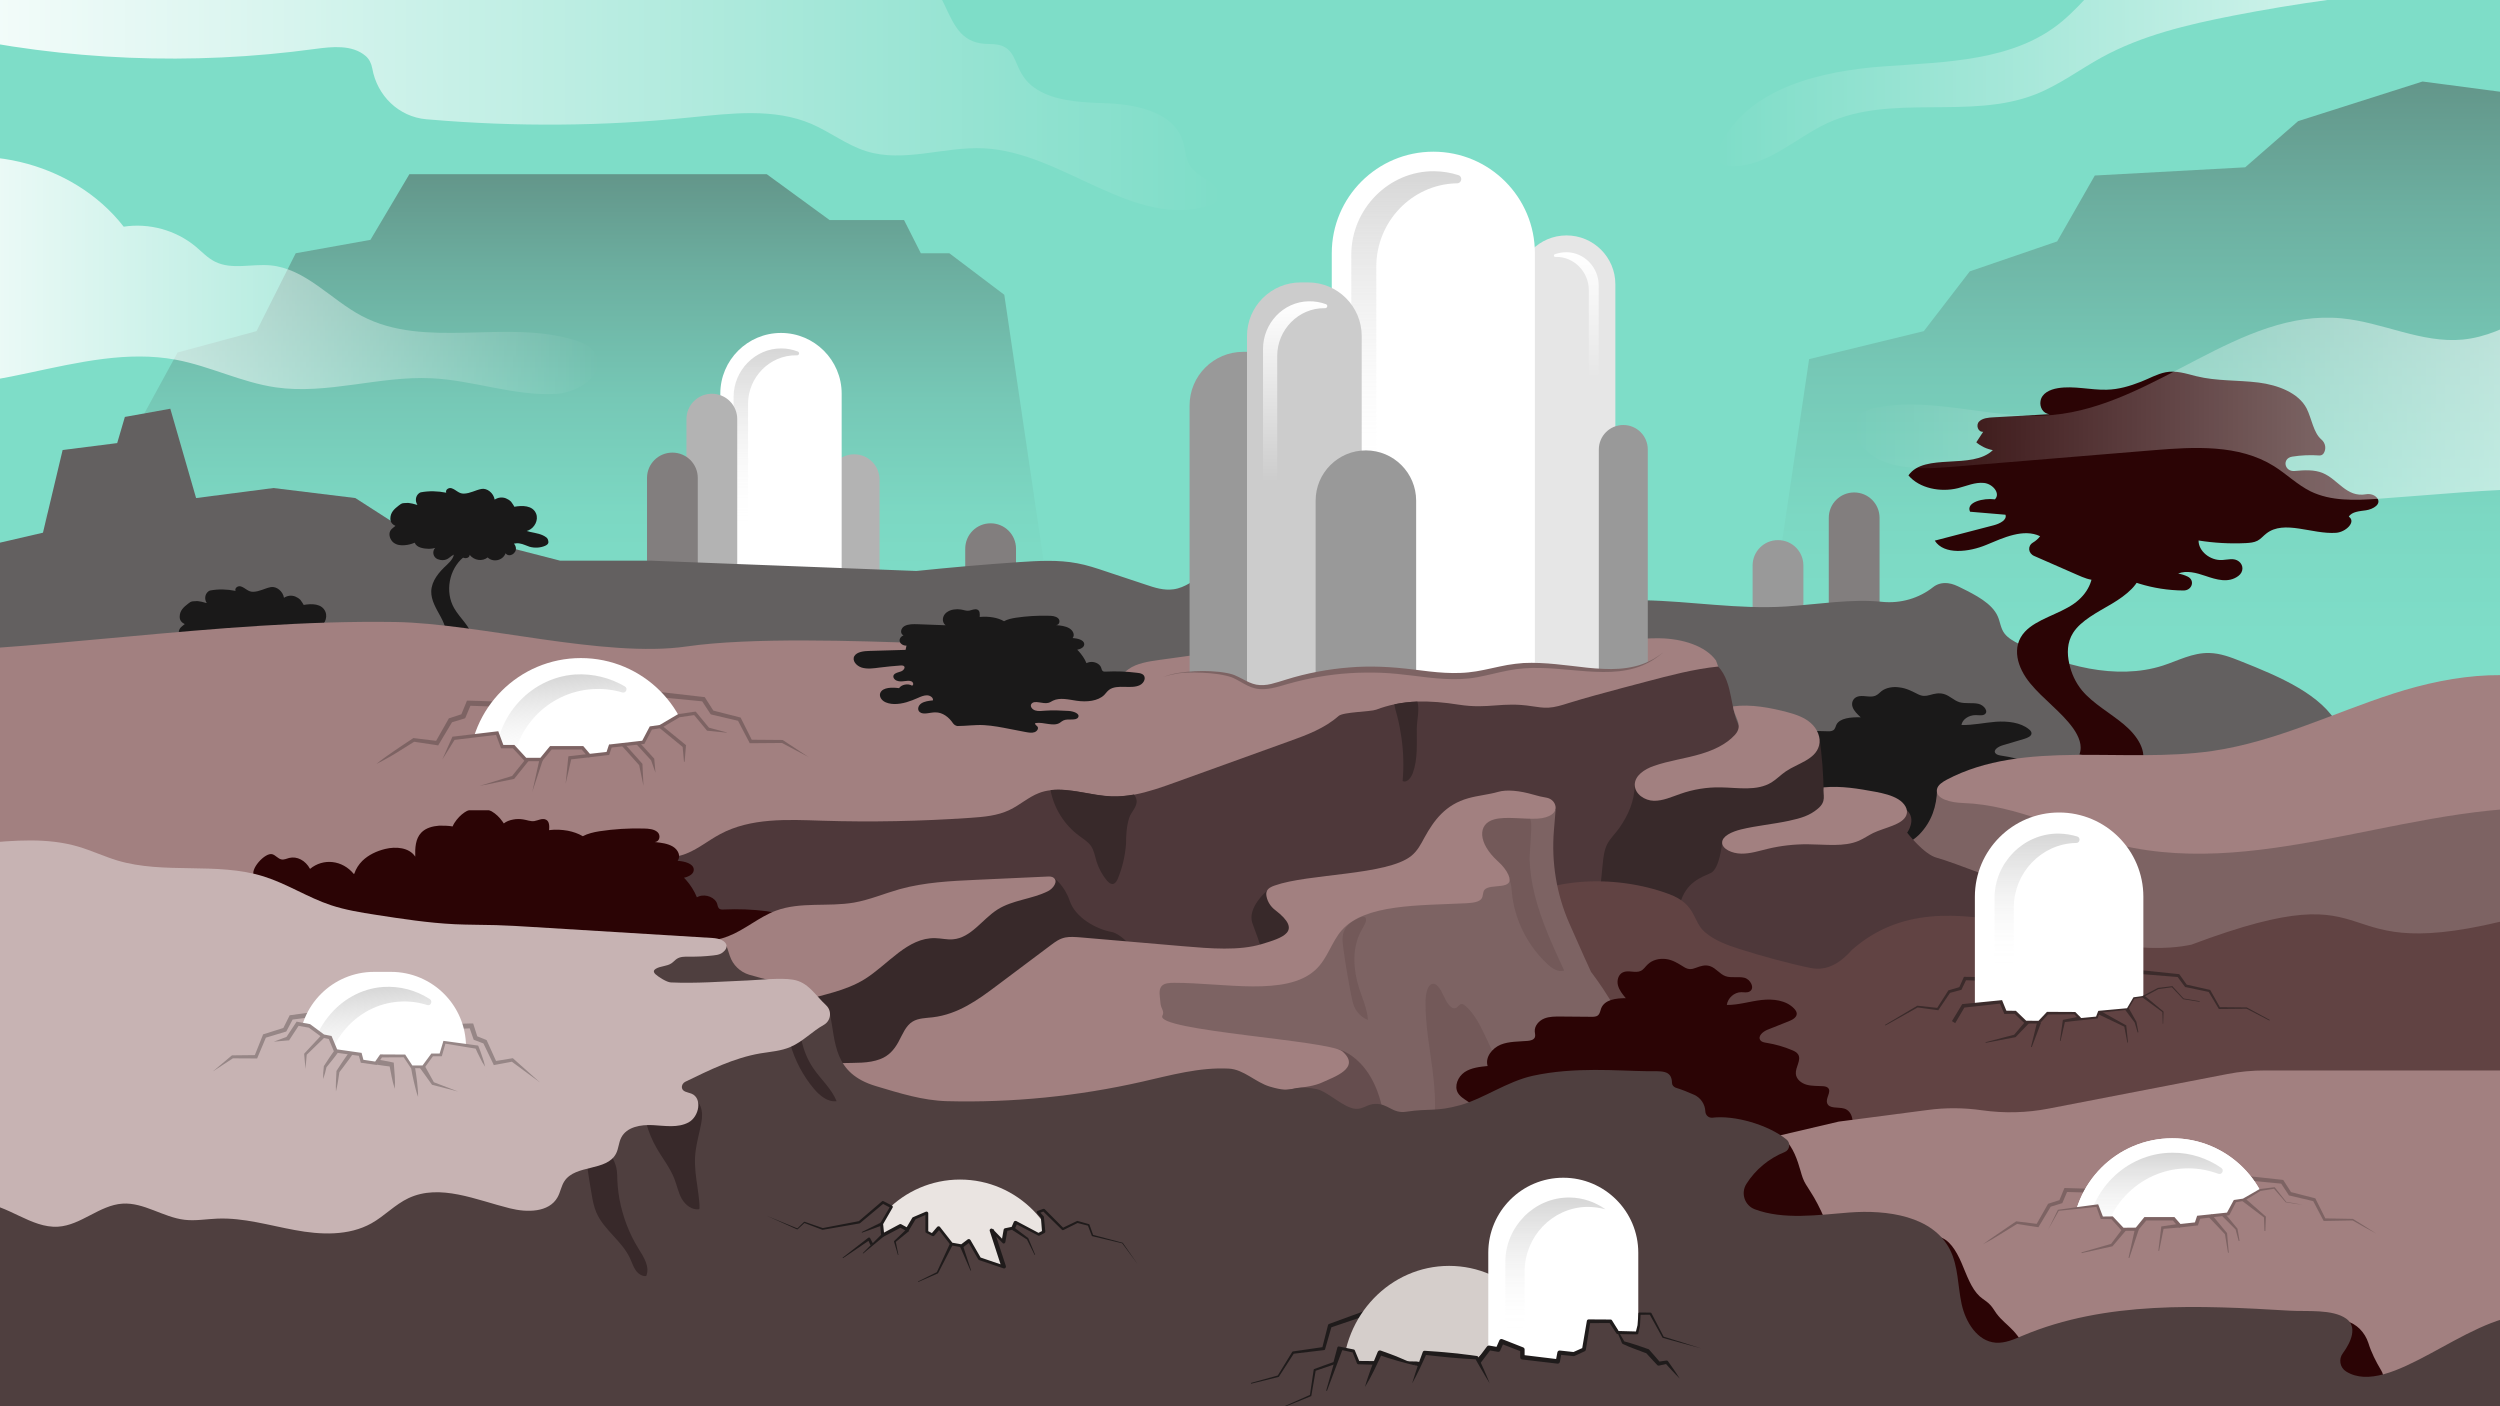 <svg xmlns="http://www.w3.org/2000/svg" xmlns:xlink="http://www.w3.org/1999/xlink" id="Plateau_x5F_6" x="0" y="0" version="1.1" viewBox="0 0 1920 1080" style="enable-background:new 0 0 1920 1080" xml:space="preserve"><rect x="0" y="0" width="1920" height="1080" fill="#333333" stroke="none"/><style type="text/css">.st4{fill:#b3b3b3}.st5{fill:#fff}.st7{fill:#827e7e}.st8{fill:#999}.st9{fill:#636060}.st10{fill:#1a1919}.st11{fill:#2b0405}.st12{fill:#a28080}.st13{fill:#e6e6e6}.st15{fill:#ccc}.st18{fill:#7d6363}.st19{fill:#4e383a}.st20{fill:#38292a}.st21{fill:#614343}.st22,.st23{opacity:.5;fill:#4e383a}.st23{opacity:.22}.st24{fill:#3b2b2b}.st27{fill:#4f3f3f}.st28{fill:#c7b3b3}.st34{fill:#1f1b1b}.st35{fill:#d5cecb}.st37{fill:#eae4e1}.st38{fill:#968686}</style><g><defs><rect id="SVGID_1_" width="1920" height="1080"/></defs><clipPath id="SVGID_00000037659289031188486910000013243571833314324875_"><use xlink:href="#SVGID_1_" style="overflow:visible"/></clipPath><g style="clip-path:url(#SVGID_00000037659289031188486910000013243571833314324875_)"><linearGradient id="sky_00000074402958665363168210000011724707489759824033_" x1="962.818" x2="962.818" y1="1215.605" y2="-36.194" gradientUnits="userSpaceOnUse"><stop offset=".545" style="stop-color:#7eddc8"/><stop offset="1" style="stop-color:#7eddc8"/></linearGradient><rect id="sky" x="-37.1" y="-36.2" style="fill:url(#sky_00000074402958665363168210000011724707489759824033_)" width="1999.9" height="1251.8"/><g id="background"><g id="bg-mountains"><linearGradient id="SVGID_00000088111422329631409320000003498762686898514825_" x1="1711.394" x2="1711.394" y1="665.662" y2="62.574" gradientUnits="userSpaceOnUse"><stop offset=".292" style="stop-color:#7eddc8"/><stop offset=".443" style="stop-color:#7cd8c3"/><stop offset=".631" style="stop-color:#76c8b6"/><stop offset=".839" style="stop-color:#6cafa0"/><stop offset="1" style="stop-color:#63968a"/></linearGradient><polygon style="fill:url(#SVGID_00000088111422329631409320000003498762686898514825_)" points="2091.2 93 1860.5 62.6 1765 93 1724.3 128.5 1608.8 134.8 1579.9 185.4 1512.8 208.4 1477.5 254.3 1389.4 275.8 1331.6 665.7 2072.4 665.7"/><linearGradient id="SVGID_00000173852367602498435880000004537695096913893552_" x1="430.784" x2="430.784" y1="603.285" y2="133.77" gradientUnits="userSpaceOnUse"><stop offset=".292" style="stop-color:#7eddc8"/><stop offset=".443" style="stop-color:#7cd8c3"/><stop offset=".631" style="stop-color:#76c8b6"/><stop offset=".839" style="stop-color:#6cafa0"/><stop offset="1" style="stop-color:#63968a"/></linearGradient><polygon style="fill:url(#SVGID_00000173852367602498435880000004537695096913893552_)" points="34.5 395.5 101.4 334.8 136.4 270.7 197 254.3 227.1 194.5 284.5 184.2 314.4 133.8 588.9 133.8 637.1 169 694.3 169 707.2 194.5 729.1 194.5 771.3 226.4 827 603.3 34.5 577.7"/></g><path d="M675.5,509.8h-39V368.4c0-10.8,8.7-19.5,19.5-19.5h0c10.8,0,19.5,8.7,19.5,19.5V509.8z" class="st4"/><path d="M646.4,467h-93.2V302.3c0-25.7,20.9-46.6,46.6-46.6h0c25.7,0,46.6,20.9,46.6,46.6V467z" class="st5"/><linearGradient id="SVGID_00000075143222921617454140000002157607867968088472_" x1="588.582" x2="588.582" y1="267.55" y2="408.382" gradientUnits="userSpaceOnUse"><stop offset="0" style="stop-color:#d6d6d6"/><stop offset="1" style="stop-color:#fff;stop-opacity:0"/></linearGradient><path style="fill:url(#SVGID_00000075143222921617454140000002157607867968088472_)" d="M612,272.9c-0.2,0-0.3,0-0.5,0 c-20.3-0.3-37,16.9-37,37.2v98.3h-11.1V304.8c0-20.2,16.5-37.3,36.6-37.2c4.4,0,8.6,0.8,12.5,2.3 C614.4,270.5,613.9,273,612,272.9z"/><path d="M566.2,463.3h-39V321.9c0-10.8,8.7-19.5,19.5-19.5h0c10.8,0,19.5,8.7,19.5,19.5V463.3z" class="st4"/><path d="M535.9,508.5h-39V367.1c0-10.8,8.7-19.5,19.5-19.5l0,0c10.8,0,19.5,8.7,19.5,19.5V508.5z" class="st7"/><path d="M780.3,562.8h-39V421.4c0-10.8,8.7-19.5,19.5-19.5h0c10.8,0,19.5,8.7,19.5,19.5V562.8z" class="st7"/><path d="M1443.5,539.2h-39V397.7c0-10.8,8.7-19.5,19.5-19.5h0c10.8,0,19.5,8.7,19.5,19.5V539.2z" class="st7"/><path d="M1385,575.7h-39V434.3c0-10.8,8.7-19.5,19.5-19.5h0c10.8,0,19.5,8.7,19.5,19.5V575.7z" class="st8"/><path d="M1795.8,557.4c-12.2-23.8-44.9-37.7-75.2-49.7c-7.5-3-15.4-6-23.9-6.2c-12.8-0.3-23.9,5.9-35.7,9.7 c-35.9,11.5-77.9,0-110.1-16.5c-4.4-2.2-8.8-4.7-11.4-8.1c-3.1-4.1-3.3-9-5.3-13.4c-4.4-9.8-16.8-16.2-28.4-21.9 c-3-1.5-6.2-3-9.8-3.4c-4.7-0.5-8.3,0.7-11.2,2.9c-10.8,8.6-25,12.9-39.5,11.4c-22.9-2.5-49.9,2-73.9,3.6 c-36.3,2.3-72.5-4.1-109-4.8c-45.1-0.8-89.7,7.1-134.8,7.7c-15.9,0.2-32.2-0.5-46.6-5.5c-12.6-4.4-22.9-11.8-35.1-16.9 c-19.4-8.1-42.3-9.7-64.4-11.1c-19.5-1.3-40.8-2.2-56.8,6.1c-7.8,4-14.3,10.1-23.6,11.3c-7.3,1-14.5-1.3-21.2-3.6 c-10.2-3.4-20.5-6.8-30.7-10.2c-7.1-2.4-14.3-4.8-21.9-6.2c-14.6-2.8-29.9-1.9-44.8-0.9c-26.3,1.8-52.5,4.1-78.7,6.8l-203.8-7.9 h-69.8l-44.3-11.4h-55.9l-57.1-36.7l-62.9-7.7l-59.4,7.7l-19.8-68.6l-34.9,6.3L90,340.3l-41.9,5.3L33,409.1l-43.1,10v198.6 h1805.9V557.4z" class="st9"/><path d="M1445.1,530.7c-1.6,1.3-2.9,2.9-5,3.7c-4.2,1.6-9.6-0.9-13.8,0.7c-3.4,1.3-4.6,4.9-3.5,7.9 c1,3,3.7,5.5,6.2,7.9c-7.3-0.2-16.2,0.5-18.7,5.8c-0.7,1.4-0.8,3.1-2.3,4.1c-1.3,0.9-3.2,0.9-5,0.8c-7.9-0.2-15.7-0.4-23.6-0.6 c-4.3-0.1-8.8-0.2-12.7,1.1c-3.9,1.3-7.2,4.3-6.9,7.7c0.1,1.2,0.7,2.4,0.1,3.5c-0.8,1.6-3.3,2-5.4,2.1c-7,0.4-14.3-0.1-20.8,1.9 s-11.9,7.5-9.7,12.8c-6.1,0.3-12.5,0.8-17.5,3.4c-5,2.6-8,8.3-4.8,12.6c2.4,3.1,7.1,4.5,10.4,7.1s-5,3.2-0.6,10.7 c6.4,3.2,15.4,1.5,21.7-1.4c3-1.4,5.5-3.4,8.7-4.4s7.6-0.9,9.6,1.5c1.5,1.7,1.3,3.9,2.1,5.8c2.5,6.2,12.7,7.4,20.8,7.6 c8.1,0.3,18.4,2.3,19.7,8.7c0.3,1.7-0.1,3.4,0.2,5.1c0.8,3.7,5.3,6.4,9.7,7.6c4.5,1.3,9.3,1.6,13.7,3c8.1,2.6,13.9,8.3,20.4,13.1 s15.4,8.8,23.5,6.6c6.3-1.7,10.4-6.7,16.8-8c13.7-2.8,28.1,12.8,40.6,7.7c6.9-2.8,9-11,16.6-12.4c2.7-0.5,5.5,0,8.3,0.6 c7.1,1.5,14.6,3.6,21.6,2.3c7.1-1.3,12.9-7.8,9.1-12.9c-2.8-3.8-10-6.4-8.7-10.5c6.3-1.6,13.2-1.4,19.8-2.1 c6.6-0.7,13.6-2.5,17.1-6.9c3.6-4.4,1.6-11.8-4.8-13.4c-4.7-1.2-11.7,0.1-13.2-3.7c-1.2-3.1,3.3-6.7,0.6-9.1 c-1-0.8-2.5-1.1-3.9-1.2c-4.2-0.4-8.5-0.1-12.6-1.1s-8.1-3.5-8.6-6.8c-0.5-4.1,4.3-8.4,1.4-11.8c-1-1.2-2.8-1.9-4.4-2.5 c-6.4-2.3-13.1-3.9-19.9-4.9c-1.8-0.3-3.8-0.6-4.8-1.8c-2.2-2.5,2-5.2,5.4-6.2c5.5-1.6,11-3.3,16.5-4.9c2.7-0.8,5.9-2.2,5.7-4.5 c-0.1-1.2-1-2.2-2.1-3c-6.3-5.2-16.3-6.3-25.2-5.7c-8.9,0.7-17.5,2.7-26.5,2.5c0.6-4.2,5.5-7.6,10.9-7.6c2.2,0,4.6,0.5,6.4-0.3 c4.1-1.9,0.3-7.4-4.4-8.4c-4.7-1-9.8,0.1-14.4-1.2c-4.5-1.4-7.4-5-12-6.3c-3.8-1.1-7.4-0.2-10.9,0.8c-3.2,0.9-5.7,1-8.9-0.6 c-4.7-2.3-8.9-4.7-14.5-5.3C1454.1,527.2,1448.7,528,1445.1,530.7z" class="st10"/><g><path d="M363,490.2c-1.5-9-9.7-15.2-14.2-23.1c-7.2-12.5-4-29.9,7.1-39.1l-7.7-4.8c1.6,3.9-2,7.8-5.1,10.7 c-5.9,5.4-11.6,12.1-11.9,20.1c-0.2,7.1,3.9,13.5,7.3,19.8s6.1,13.9,3,20.4L363,490.2z" class="st10"/><path d="M419.8,412.9c-3.6-2.9-8.3-3.4-12.7-4.4c-0.9-0.2-1.7-0.4-2.6-0.7c0.5-0.1,0.9-0.3,1.4-0.5 c4.5-1.9,7.9-7.8,5.8-12.9c-2.7-6.4-10.7-6.3-16.7-5.2c0.2,0-2.2-3.6-2.5-3.9c-1.2-1.2-2.6-2-4-2.6c-3-1.1-5.9-0.7-8.6,1 c-0.8-5-5.8-9-10.1-8.2c-4.7,0.9-8.7,3.5-13.6,3.6c-3.9,0.1-5.8-2.9-9.3-4.1c-2.2-0.8-5.1,1.1-4.2,3.4 c-6.5-1.3-13.1-1.5-19.5-0.3c-0.5,0.1-1,0.4-1.5,0.8c-2.6,2.1-3,5.9-1.2,8.7c0.4,0.6-2.7-0.9-6.5-1.3c-0.6-0.1-1.3-0.1-1.9,0 c-2.6,0.2-3.1-0.3-5.8,1.9c-3.5,2.7-6.4,5.3-6.5,9.9c-0.1,3,1.6,4.7,3.9,5.8c-0.5,0.4-0.9,0.8-1.4,1.1c-1,0.8-2,1.6-2.6,2.8 c-1.5,2.8,0,6.9,2.5,8.9c2.6,2,5.8,2.3,8.8,2c2.6-0.2,5.1-0.9,7.5-1.9c1.5,3.9,7,4.6,11,4.7c1.7,0,3.3-0.3,4.7-0.7c0,0,0,0,0,0 c-2.5,2.7-1.6,7.1,1.8,8.6c2.7,1.1,5.7,1.1,8.1-0.4c1.9-1.2,3.5-3.2,5.7-3.2c2.1-0.1,4,1.6,6,2.5c2,0.9,4.9,0.1,4.9-2.2 c3.4,4.4,9.8,5.3,13.8,2c4.3,4.1,11.7,2.4,13.8-3.2c2.6,3.6,8.5,0.3,7.9-4.2c-0.2-1.3-0.7-2.3-1.5-3.2c1.5-0.3,3-0.4,4.5-0.1 c2.6,0.4,5,1.7,7.5,2.5c3.9,1.1,8.2,0.9,11.9-0.7c1.4-0.6,3-1.6,2.5-3.6C420.9,414.2,420.4,413.5,419.8,412.9z" class="st10"/></g><g><path d="M201.3,565.6c-1.5-9-9.7-15.2-14.2-23.1c-7.2-12.5-4-29.9,7.1-39.1l-7.7-4.8c1.6,3.9-2,7.8-5.1,10.7 c-5.9,5.4-11.6,12.1-11.9,20.1c-0.2,7.1,3.9,13.5,7.3,19.8c3.4,6.3,6.1,13.9,3,20.4L201.3,565.6z" class="st10"/><path d="M258,488.3c-3.6-2.9-8.3-3.4-12.7-4.4c-0.9-0.2-1.7-0.4-2.6-0.7c0.5-0.1,0.9-0.3,1.4-0.5 c4.5-1.9,7.9-7.8,5.8-12.9c-2.7-6.4-10.7-6.3-16.7-5.2c0.2,0-2.2-3.6-2.5-3.9c-1.2-1.2-2.6-2-4-2.6c-3-1.1-5.9-0.7-8.6,1 c-0.8-5-5.8-9-10.1-8.2c-4.7,0.9-8.7,3.5-13.6,3.6c-3.9,0.1-5.8-2.9-9.3-4.1c-2.2-0.8-5.1,1.1-4.2,3.4 c-6.5-1.3-13.1-1.5-19.5-0.3c-0.5,0.1-1,0.4-1.5,0.8c-2.6,2.1-3,5.9-1.2,8.7c0.4,0.6-2.7-0.9-6.5-1.3c-0.6-0.1-1.3-0.1-1.9,0 c-2.6,0.2-3.1-0.3-5.8,1.9c-3.5,2.7-6.4,5.3-6.5,9.9c-0.1,3,1.6,4.7,3.9,5.8c-0.5,0.4-0.9,0.8-1.4,1.1c-1,0.8-2,1.6-2.6,2.8 c-1.5,2.8,0,6.9,2.5,8.9c2.6,2,5.8,2.3,8.8,2c2.6-0.2,5.1-0.9,7.5-1.9c1.5,3.9,7,4.6,11,4.7c1.7,0,3.3-0.3,4.7-0.7c0,0,0,0,0,0 c-2.5,2.7-1.6,7.1,1.8,8.6c2.7,1.1,5.7,1.1,8.1-0.4c1.9-1.2,3.5-3.2,5.7-3.2c2.1-0.1,4,1.6,6,2.5c2,0.9,4.9,0.1,4.9-2.2 c3.4,4.4,9.8,5.3,13.8,2c4.3,4.1,11.7,2.4,13.8-3.2c2.6,3.6,8.5,0.3,7.9-4.2c-0.2-1.3-0.7-2.3-1.5-3.2c1.5-0.3,3-0.4,4.5-0.1 c2.6,0.4,5,1.7,7.5,2.5c3.9,1.1,8.2,0.9,11.9-0.7c1.4-0.6,3-1.6,2.5-3.6C259.2,489.6,258.6,488.8,258,488.3z" class="st10"/></g></g><g id="midground"><g><path d="M1574.2,318.1c-14.4,0.8-28.8,1.6-43.1,2.4c-4.1,0.2-8.6,0.6-11.2,3.3c-2.6,2.7-0.8,8.2,3.2,7.8l-5.3,8.1 c3.5,3,7.9,5.1,12.7,6c-15.8,15.4-52.6,1.7-64.8,19.4c8.3,9.9,24.5,13.2,38.1,9.8c6.6-1.7,13.1-4.7,19.9-4 c6.8,0.7,12.9,8.1,8.4,12.6c-8.9-1.2-22.5,2.2-19.1,9.5l27.2,2.3c1.4,4-4.4,6.9-9,8.1c-15.1,3.9-30.2,7.9-45.3,11.8 c7.1,11.2,26.3,8.8,39.5,3.3c13.2-5.5,28.6-12.8,41.4-6.7c-1.4,1.9-3.3,3.6-5.5,4.9c-4.3,2.6-3.7,8.3,1,10.3l0,0 c11.1,4.9,22.2,9.7,33.3,14.6c4.6,2,9.4,4.1,14.5,3.9c3.6-0.1,7.1-1.3,10.7-1.7c7.5-0.8,14.8,2.2,22,4.4 c10.9,3.4,22.4,5.2,34,5.3c6.8,0.1,9.2-7.9,3.3-10.7c-2.3-1.1-4.7-1.9-7.3-2.3c6.5-2.7,14.2-0.5,21,1.8c8.2,2.8,17.7,5.8,25.3,0 c3.9-2.9,4.2-8.1,0.4-11.1c-3.8-3-8.5-1.3-12.9-1.1c-9.3,0.5-18.2-6.9-18.1-15c11.9,1.9,24.1,2.6,36.3,2 c3.1-0.2,6.2-0.4,8.9-1.8c2.7-1.4,4.5-3.8,6.9-5.6c13.7-10.7,35.1,0.8,53.5-0.5c7.4-0.5,15.7-8.4,9.8-12.4 c2.3-3.9,8.3-4.2,13.2-4.9c5.5-0.8,12.3-4.8,8.4-9.6c-1.9-2.3-5.3-3.3-8.5-2.7c-14.9,2.6-21.3-11.4-33.1-16.3 c-6.5-2.7-14-2.3-21.5-1.6c-8.1,0.8-10-9.7-2-11c6.9-1.1,13.9-1.4,20.8-0.9c1.3,0.1,2.5-0.5,3.2-1.4l0,0 c2.4-3.5,1.7-8.1-1.6-10.9c-6.1-5.2-7.4-16-11.3-23.8c-6.2-12-22-18-36.9-19.9c-16-2-32.2-1-47.9-4.9c-7.6-1.9-15.5-4.6-23.5-3 c-6.6,1.3-12.8,4.9-19,7.3c-8.5,3.3-17,5.9-26.4,6.1c-12.3,0.3-25.1-3.2-37.3-1.2c-6.3,1-12.5,4-13.4,10 C1566.4,312.3,1568.7,317.7,1574.2,318.1z" class="st11"/><path d="M1597,579.4c2.6-6.8-0.5-14-4.9-20.2c-8.9-12.4-23.1-22.4-32.9-34.4c-9.9-12-14.8-28-4.1-39.6 c9-9.7,26-13.4,37.6-21.5c10.6-7.4,16-18.7,14-29.3l37.6,3.5c-0.3,10.5-11.2,19.1-22.4,25.8c-11.2,6.6-23.8,12.9-29.8,22.4 c-4.6,7.3-4.7,15.7-2.9,23.6c1.6,7.3,4.7,14.4,9.9,20.7c8.4,10,21.6,17.2,32.1,26c10.5,8.8,18.5,21,13.3,32L1597,579.4z" class="st11"/></g><path d="M1317.9,507.3c-8.1-11.4-26.1-16.8-43.1-17.1c-16.9-0.4-33.5,3.2-50.2,5.2c-48.8,5.8-98.4-2.3-147.7-3.8 c-62.5-1.9-124.7,6.6-186.3,15.2c-8.6,1.2-17.7,2.6-24,7.2c-4.5,3.2-7,7.7-10.4,11.6c-14.5,16.6-43.6-21.8-69.7-23.1 s-51.3-7.6-77.4-8.5c-50.2-1.8-132.5-4.7-181.9,2.5c-62.8,9.1-159.6-17.8-223.6-18.8c-138.8-2.1-276.1,24.3-415,24.3l67.1,305.6 h1362l1.9-295.6L1317.9,507.3z" class="st12"/><g><path d="M1001.7,557.3h-88.1V311.4c0-22.8,18.5-41.2,41.2-41.2h5.7c22.8,0,41.2,18.5,41.2,41.2V557.3z" class="st8"/><path d="M1240.6,556.4h-75V218.3c0-20.7,16.8-37.5,37.5-37.5h0c20.7,0,37.5,16.8,37.5,37.5V556.4z" class="st13"/><path d="M1265.4,556.4h-37.5V345.2c0-10.4,8.4-18.8,18.8-18.8h0c10.4,0,18.8,8.4,18.8,18.8V556.4z" class="st8"/><path d="M1178.9,556.4h-156.1V194.5c0-43.1,34.9-78,78-78h0c43.1,0,78,34.9,78,78V556.4z" class="st5"/><linearGradient id="SVGID_00000055672224166408845110000007679768343485950373_" x1="1080.056" x2="1080.056" y1="131.499" y2="374.712" gradientUnits="userSpaceOnUse"><stop offset="0" style="stop-color:#d6d6d6"/><stop offset="1" style="stop-color:#fff;stop-opacity:0"/></linearGradient><path style="fill:url(#SVGID_00000055672224166408845110000007679768343485950373_)" d="M1119.1,140.8c-0.3,0-0.5,0-0.8,0 c-34.3,1-61.3,29.7-61.3,64v169.9h-19.2V195.6c0-35,28.7-64.4,63.7-64.1c6.5,0.1,12.7,1.1,18.5,3 C1123.5,135.6,1122.7,140.7,1119.1,140.8z"/><path d="M1045.8,557.3h-88.1V258.1c0-22.8,18.5-41.2,41.2-41.2h5.7c22.8,0,41.2,18.5,41.2,41.2V557.3z" class="st15"/><path d="M1087.6,557.3h-77.2V384.5c0-21.3,17.3-38.6,38.6-38.6l0,0c21.3,0,38.6,17.3,38.6,38.6V557.3z" class="st8"/><linearGradient id="SVGID_00000084489144701861103180000016551039186556801456_" x1="994.653" x2="994.653" y1="231.37" y2="369.796" gradientUnits="userSpaceOnUse"><stop offset="0" style="stop-color:#fff"/><stop offset="1" style="stop-color:#fff;stop-opacity:0"/></linearGradient><path style="fill:url(#SVGID_00000084489144701861103180000016551039186556801456_)" d="M1017.7,236.7c-0.1,0-0.3,0-0.4,0 c-20-0.3-36.4,16.6-36.4,36.6v96.6H970V268c0-19.6,15.4-36.2,35-36.6c4.7-0.1,9.2,0.7,13.3,2.2 C1020,234.2,1019.5,236.7,1017.7,236.7z"/><linearGradient id="SVGID_00000103962289635740193760000015523083065712718524_" x1="1178.446" x2="1178.446" y1="193.64" y2="289.789" gradientTransform="matrix(-1 0 0 1 2389.079 0)" gradientUnits="userSpaceOnUse"><stop offset="0" style="stop-color:#fff"/><stop offset="1" style="stop-color:#fff;stop-opacity:0"/></linearGradient><path style="fill:url(#SVGID_00000103962289635740193760000015523083065712718524_)" d="M1194.5,197.3c0.1,0,0.2,0,0.3,0 c14-0.3,25.4,11.5,25.4,25.5v67h7.6v-70.6c0-13.8-11-25.4-24.8-25.5c-3.2,0-6.2,0.6-9,1.6C1193,195.7,1193.3,197.4,1194.5,197.3 z"/></g><path d="M893.7,519.9c11.3-5.1,43.6-5,54.9,0.2c5.4,2.5,10.4,6.2,16.2,7.4c7.4,1.6,15-1.1,22.3-3.3 c27.5-8.4,56.5-11.5,85.1-9c18.9,1.7,37.7,5.7,56.6,3.6c11.4-1.3,22.4-4.9,33.7-6.6c40.8-5.9,82.6,16.1,114.8-10.9v125.9H893.7 V519.9z" class="st12"/><g><path d="M893.7,519.9c3.7-1.7,7.8-2.5,11.8-3.2c4.1-0.6,8.1-1,12.2-1.2c4.1-0.2,8.2-0.2,12.3,0 c4.1,0.2,8.2,0.6,12.3,1.4c0.5,0.1,1,0.2,1.5,0.3l1.5,0.4c1,0.2,2,0.6,3,1c2,0.8,3.8,1.8,5.6,2.7c3.6,1.9,7.2,3.8,10.9,4.5 c3.7,0.7,7.6,0.4,11.4-0.5c3.8-0.9,7.6-2.2,11.6-3.4c15.7-4.9,32-8,48.5-9.3c8.2-0.7,16.5-0.8,24.7-0.5 c8.2,0.3,16.5,1.1,24.6,2.1c8.1,1,16.2,2.1,24.2,2.5c4,0.2,8,0.3,12,0.1c4-0.1,7.9-0.6,11.9-1.2c7.9-1.3,15.8-3.4,24-4.9 c4.1-0.7,8.3-1.2,12.4-1.5c4.2-0.2,8.3-0.2,12.4,0c8.3,0.3,16.4,1.3,24.5,2.2c8.1,1,16.2,2,24.3,2.3c8.1,0.4,16.2,0,24.1-1.9 c7.9-1.8,15.3-5.6,21.7-10.6c-3.1,2.7-6.4,5.1-10,7.1c-3.6,2-7.4,3.6-11.4,4.8c-7.9,2.3-16.3,3.1-24.5,3 c-16.5-0.1-32.7-2.9-48.8-3.1c-4-0.1-8.1,0-12,0.3c-4,0.3-7.9,0.8-11.9,1.6c-7.9,1.5-15.8,3.7-24,5.2c-4.1,0.8-8.3,1.2-12.5,1.4 c-4.2,0.2-8.3,0.1-12.5-0.1c-8.3-0.4-16.4-1.5-24.5-2.5c-8.1-1-16.1-1.9-24.2-2.2c-8.1-0.3-16.2-0.2-24.2,0.3 c-16.1,1-32.1,3.9-47.7,8.3c-3.9,1.1-7.8,2.4-12,3.2c-4.1,0.8-8.6,1.2-12.9,0.2c-4.3-1-8-3.2-11.5-5.2c-1.8-1-3.5-2-5.3-2.8 c-0.9-0.4-1.8-0.8-2.7-1l-1.4-0.4c-0.5-0.1-1-0.2-1.5-0.4c-7.8-1.8-16-2.3-24.1-2.4c-4.1,0-8.1,0.1-12.2,0.6 C901.6,517.8,897.6,518.4,893.7,519.9z" class="st18"/></g><path d="M1336.6,559.5v338.8H350.5l4.2-181.8c5.9-17.7,28.5-22.5,47.1-22.5c18.6,0,40.1,0.8,52.5-13 c4.3-4.7,7-10.8,11.7-15.1c14.4-13.2,37.9-3.8,56.8-8.9c11.1-3,20.1-11,30.3-16.4c23.5-12.6,51.6-11.2,78.2-10.3 c38,1.2,76,0.4,113.9-2.2c10.3-0.7,20.9-1.6,30.2-6.1c7.8-3.7,14.4-9.8,22.4-12.9c3-1.2,6.1-1.9,9.2-2.2 c15.1-1.8,31.2,4.2,46.9,4.8c5.8,0.2,11.5-0.4,17.2-1.4c10.7-2,21.1-5.7,31.4-9.4c29.2-10.5,58.4-21,87.6-31.6 c13.4-4.8,27.2-9.9,37.9-19.4c3.6-3.2,24.5-3.2,29-4.9c4.7-1.8,9.3-3.1,14-4.1c5.8-1.2,11.7-1.9,17.7-2.1 c10-0.3,20.5,0.6,31.7,2.4c23.3,3.6,33-2.5,56.3,1.2c4.1,0.6,8.3,1.3,12.5,1.1c5.2-0.3,10.3-1.9,15.3-3.5 c13.9-4.3,27.9-8,42-11.8c5.9-1.6,11.9-3.2,17.8-4.7c18.2-4.8,36.6-9.7,55.3-11.6C1331.6,525.2,1328.1,544.9,1336.6,559.5z" class="st19"/><path d="M809.3,674.2c0,0,8.1,5.4,12.3,17.8s19.6,21.4,31.9,23.7c12.3,2.3,27.7,28.3,27.7,28.3v146.4h-354 l35.4-156.5L809.3,674.2z" class="st20"/><path d="M594.6,701.5c-1.6-1.1-3.8-1.4-5.8-1.7c-10.9-1.4-22-1.8-33-1.3c-1,0-2,0.1-2.8-0.3c-1.6-0.7-1.8-2.5-2.2-4 c-1.5-4.9-8.6-7.8-14-5.8c-0.5,0.2-1.1,0.5-1.6,0.7c-1.9-4.8-5.1-9.7-8.3-13.3c-0.5-0.6-1-1.1-1.6-1.7c4.1-0.9,7.8-3.1,7.5-6.5 c-0.4-4.5-7.1-6.1-12.4-6.5c2.7-3.5,0.4-8.5-3.6-10.9c-4-2.4-9-3-13.9-3.5c3.8-0.3,4.7-5.2,2.1-7.6s-6.8-2.7-10.6-2.8 c-11.4-0.3-22.8,0.4-34,2.1c-4.4,0.7-9.1,1.8-12.8,3.8c-3.6-2.1-7.5-3.4-11.5-4.2c-4.6-0.8-9.3-1.1-14-0.5c-0.1,0-0.3,0-0.4,0.1 c0.3-3.2,0.2-6.9-2.4-8.1c-2.8-1.4-6.3,0.7-9,1.1c-2.9,0.4-5.7-0.9-8.6-1.3c-2.5-0.4-5.1-0.4-7.6,0.1c-2.7,0.5-5.2,1.4-7.2,3 c-0.3-0.4-0.5-0.8-0.8-1.2c-5-7.2-11.6-10.7-18-10.8c-6.1-0.1-12.4,2.9-17.4,9.2c-1.2,1.5-2.3,3.2-3.1,5.1 c-3.3-0.6-6.8-0.6-10.3-0.6c-5,0.4-10.3,1.7-13.8,5.4c-4.5,4.7-4.8,11.9-4.6,18.4c-4.7-7.1-14.9-7.9-23.1-5.9 c-6.5,1.6-12.8,4.5-17.6,9.2c-2.7,2.7-4.9,6.1-6.1,9.8c-0.1,0.1-0.3,0.1-0.4,0.2c-8.8-10.7-23.4-12.3-33.6-3.9 c-3.5-6.5-10-9.9-16-8.4c-2,0.5-4.1,1.6-6.1,1.1c-2.4-0.5-4.3-3.1-6.7-3.9c-5.5-2-18.3,12.2-13.9,17c-5.6-0.6-3.3-2.3-8.4,0.5 c-0.5,4.1,0.3,8.4,2.2,11.8c-6.5,1.9-9.5,11.5-11.4,19.7c-1.4,5.9-2.6,12.9,0.4,17.7c2,3.1,5.2,4.3,7.3,7.3 c1.5,2.1,2.2,4.9,3.3,7.4c3.9,8.7,12.1,13.2,19.9,12.7c7.8-0.5,15.1-5.2,21.2-11.4c8,7.3,20.5,4.1,25.8-6.4 c4.2,7.3,12.6,9.9,18.9,6c4.4,4.7,8.9,9.5,14.4,11.7c5.5,2.2,12.1,1.3,15.9-4.3c1.4,7.2,7.6,11.6,13.4,11.5 c5.8-0.1,11.2-3.6,16.1-7.4c0.4,8.8,6.3,16.6,13.1,17.3c-1.1,8.1,3.9,15.5,9.4,18.4c6.7,3.5,14.1,2,21.1,1.8 c9.2-0.2,16.8-0.4,24.3-8.1c4.6-4.7,11.1-12.5,7.2-20.6c0.3,0,0.7,0,1-0.1c2.9,1.1,6,1,8.8-0.5c2.5-0.1,5-0.1,7.4,0.1 c9.3,0.6,18.5,2.4,27.6,4.3c5.5,1.1,11,2.2,16.5,3.3c3.1,0.6,6.5,1.3,9.5,0.2c3-1.1,4.8-4.7,2.6-6.7c-1.2-1.1-3.1-2.9-1.5-3.4 c8.6-1.5,18.7,4.3,25.7-0.3c1.3-0.8,2.3-1.9,3.7-2.6c5-2.4,13.6,0.9,15.7-3.6c1.9-4.1-5.1-6.7-10.2-7c-8.2-0.5-16.5-1-24.7-0.3 c-3.6,0.3-7.4,0.8-10.8-0.3s-5.8-4.8-3.9-7.4c3.4-4.5,11.9,0.6,17.9-1c1.8-0.5,3.3-1.6,5-2.4c7.4-3.7,16.7-1.2,25.2,0.1 c10.4,1.6,22.5,0.5,29.2-6.5c1.8-1.9,5.9-0.9,8-2.5c4.2-3.3,7.6-6.7,13.2-6.5c5.7,0.2,11.7,0.5,16.6-2S599.1,704.5,594.6,701.5z" class="st11"/><path d="M1255.5,603c-0.4,12.5-4.7,22.5-11.8,32.8c-3,4.3-7,7.9-9.4,12.6c-2.3,4.6-2.9,9.9-3.4,15 c-4.3,43.2-8.7,86.4-13,129.6c-0.1,1.4-0.3,2.8,0.2,4c1.1,2.8,4.6,3.7,7.6,4.2c30.6,4.8,61.1,9.7,91.7,14.5 c14.7,2.3,29.4,4.7,44.2,5.8c15.9,1.2,32,1.1,47.4-2.5c1-26.4,1-52.9,0.1-79.3c-0.4-11.6-1-23.4-4-34.6 c-2.2-8.2-5.7-16.1-6.8-24.6c-1.1-7.9-0.1-15.8,0.6-23.7c2.5-28.3,2.7-63.2-1.8-91.2L1255.5,603z" class="st20"/><path d="M1487.7,606.1c-0.3,13-4.1,25-13.8,34.9c-5.7,5.7-13.7,9.2-20.7,13.6c-12.6,7.9-22.3,19.1-27.6,31.7 c-2.8,6.6-4.6,14-10.7,18.6c-6.3,4.8-15.5,5.2-23.1,8.4c-9.6,4-16.2,12.2-19.6,21c-3.4,8.8-5,18.3-5.6,27.6h615.2l-7.2-157.9 L1487.7,606.1z" class="st18"/><path d="M1322.6,647.2c0,0-1.8,20.1-8.8,23.3c-7,3.2-19.1,7-23.5,23.5c-4.4,16.5-5.3,75.4-5.3,75.4l102.4,34.7 L1555,806V683.5c0,0-57.4-22.2-67.4-24.7c-10-2.5-22.9-19.3-22.9-19.3s7.3-9.9,0-17.1S1322.6,647.2,1322.6,647.2z" class="st19"/><path d="M1390.5,743.4c13.1,2.7,23.4-4.4,31.8-13.9c73.7-64.9,176.9,13.3,260.7-4c160.4-60.4,93.3,20.7,251.8-21.3 v511.4H853.3V854.4c96.7-119.1,206.4-55.5,275.4-124.4c7-8.9,11.7-19.6,19.6-27.7c35.5-30.2,92.4-30.9,133.4-15.7 c21.6,8,17.8,20.9,27.8,29.4c7.5,6.4,17,9.8,26.3,12.8C1352.1,734,1373.8,740,1390.5,743.4z" class="st21"/><path d="M1981.6,532c-42.7-21.5-97-14.3-143.3,0.6c-46.3,14.9-90.2,36.9-138.9,44.1c-68.5,10-145-9.2-204.3,22.1 c-3.3,1.8-6.8,4-7.5,7.3c-1.5,7.6,10.9,10.3,19.8,10.6c42.1,1.4,79.6,22.5,120.3,32.2c114.1,27.3,232.8-37.5,350.6-27.6 L1981.6,532z" class="st12"/><path d="M972.7,684.4c0,0-14.9,12.7-10.9,24.5c4.1,11.8,16.3,38.9,8.1,57.9c-8.2,19,63.1,8.9,63.1,8.9l28.7-63 L972.7,684.4z" class="st20"/><path d="M1205.3,709.3c8.1,18.6,16.6,37.1,16.6,37.1s28.9,37,30.9,61.1c2,24.1,0,90.8,0,90.8l-612.7,45.4l-3.6-89.2 L810.6,758l103-13.3l93.8-24.4l86.9-46.2l26-51.5l74.4-0.4l-1.3,15.6C1191.4,662.3,1195.4,686.8,1205.3,709.3z" class="st18"/><path d="M1028.3,806c0,0,31.6,7.1,35.8,62.5c4.2,55.4-94.1,38.5-94.1,38.5l-34.9-40.2l44.8-55.4L1028.3,806z" class="st22"/><path d="M1174.7,659.6c0.3,9.2,1.7,18.4,3.9,27.3c5,20.3,13.9,39.5,22.7,58.5c-4.6,1.5-9.4-1.7-12.9-5 c-15.6-14.5-25.6-34.8-27.4-56c-0.2-2.7-0.4-5.4-1.5-7.9c-5.3-11.6-25.5-6.5-32.8-16.8c-2-2.8-2.7-6.4-2.7-9.9 c-0.1-11.7,6.6-23.2,16.9-28.8c8.9-4.8,25.3-6.6,32.1,2.9c2.7,3.8,3.2,8.6,3,13.1L1174.7,659.6z" class="st23"/><path d="M701,784.5c4.4-2.6,10-2.6,15.2-3.2c19.7-2.3,35.1-13.6,49.6-24.5c14-10.5,27.7-20.8,41.2-30.9 c3.3-2.5,6.7-5,11.1-5.9c3.5-0.7,7.6-0.4,11.5-0.1c26,2.2,52.4,4.5,79.1,6.8c21.1,1.8,42.9,3.6,60.2-1.6 c16.2-4.9,32-9.7,10.4-26.2c-3.4-2.6-5.8-6.3-6.6-10.4c-0.3-1.5-0.3-2.9,0.2-4c0.9-2.3,3.4-3.5,6-4.4c26-9.3,86.3-7.7,105-22.8 c4.8-3.9,7.4-9.1,10.1-14.1c7.2-13,16-25.3,33.8-30.2c7.1-2,15.7-2.8,22.6-4.8c6.8-2,16.6-1,27.3,2.1c3.4,1,6.7,1.8,9.9,2.3 c3,0.5,5.7,2.5,6.7,5.4c2.2,6.2-4.5,10.2-13.3,10.7c-10.9,0.6-24.5-1.9-33.5,0.6c-12.9,3.5-12.5,18.2,2.8,32.1 c3.8,3.4,6.7,7.1,8.2,10.6c5.3,12.4-14.3,6-18.5,11.5c-1.3,1.8-0.9,4.5-2,6.4c-1.8,3-7.1,3.5-12.1,3.8 c-36.2,1.8-77.4,0.5-95.3,20.6c-8.1,9.1-11,22.1-20.5,30.7c-22.4,20.4-69.9,9.8-108.1,9.8c-3.9,0-8.1,0.2-10.1,2.8 c-2.3,3-1,8-0.7,12.5c0.3,4.8,3.4,6.3,1.5,10c-5.6,11.5,128.7,18.9,138.3,27.4c14.6,12.8-6.8,19.7-15.3,23.7 c-11.8,5.6-31.3,3.7-42.4,10.9c-16.6,10.7-215.9-4.1-227.4,13.7c5.9,5.1,11.8,10.2,17.8,15.5c1.8,1.6,3.9,3.6,3.4,6.2 c-0.3,1.3-1.2,2.3-2.4,2.6c-19.6,5.1-42.9-13.3-62.6-10.3c-7.9,1.2-14.7,5.7-21.9,9.2c-21,9.9-45.1,10.1-68.4,8.1 c-6.5-0.5-13.6-0.5-20-2.2c4.7-13,10.5-25.6,15.6-37.7c3.4-7.9,7.1-15.7,12.7-21.4c15.3-15.3,37.9-5.5,55.9-12.4 c6.4-2.4,10.7-7.1,14-13.2C693.2,794.4,695.5,787.8,701,784.5z" class="st12"/><path d="M1100.2,821.8c-2.2-17.2-5.5-34.3-5.4-51.9c0-5.5,1-12.2,4.4-14c3.9-2,7.4,4.2,9.8,9.5s6.3,11.1,10,8.2 c0.9-0.7,1.7-2,2.8-2.4c1.2-0.5,2.4,0.3,3.5,1.2c7.4,6.1,12.4,16.9,17.3,27.3c7,15.2,14.1,30.4,21.1,45.5 c1.3,2.9,2.7,6.8,1.3,9.6c-1.1,2.3-3.3,2.2-5.1,2.1c-12.5-0.4-24.1,8.4-35.9,13.6c-5.3,2.3-11.9,5.2-17.5,3.4 c-5.7-1.8-5.5-8-4.8-15.3C1102.7,846.5,1101.7,834,1100.2,821.8z" class="st23"/><path d="M1265.3,740.8c-1.7,1.6-3,3.8-5.1,4.8c-4.2,2.1-9.6-0.9-13.9,1.2c-3.5,1.7-4.7,6.3-3.7,10 c1,3.7,3.5,6.8,6,9.8c-7.3,0-16.2,1-18.9,7.8c-0.7,1.8-0.9,4-2.4,5.3c-1.3,1.2-3.3,1.2-5,1.2c-7.9-0.1-15.8-0.1-23.7-0.2 c-4.3,0-8.8-0.1-12.8,1.6c-4,1.7-7.4,5.6-7.1,9.9c0.1,1.5,0.6,3,0.1,4.4c-0.8,2-3.3,2.6-5.5,2.8c-7,0.6-14.3,0.3-20.8,2.9 c-6.5,2.7-12.1,9.7-10,16.4c-6.1,0.6-12.6,1.3-17.7,4.7c-5.1,3.5-8.2,10.7-5.1,16c2.3,3.9,7,5.6,10.3,8.7 c3.3,3.1-5.1,4.2-0.9,13.5c6.4,3.9,15.4,1.5,21.8-2.3c3-1.8,5.6-4.4,8.9-5.8c3.2-1.4,7.6-1.3,9.6,1.6c1.4,2.1,1.2,4.8,1.9,7.3 c2.3,7.7,12.6,9,20.6,9.1s18.4,2.5,19.5,10.5c0.3,2.1-0.2,4.3,0.1,6.4c0.7,4.7,5.1,7.9,9.6,9.4s9.3,1.8,13.7,3.5 c8.1,3,13.8,10.2,20.2,16c6.4,5.8,15.3,10.7,23.4,7.8c6.3-2.3,10.6-8.8,17-10.6c13.8-3.8,27.8,15.5,40.5,8.7 c7-3.7,9.3-14.1,17-16.1c2.7-0.7,5.6-0.2,8.3,0.5c7.1,1.7,14.5,4.1,21.6,2.3c7.1-1.8,13.1-10.1,9.4-16.5c-2.7-4.7-9.9-7.8-8.5-13 c6.4-2.2,13.3-2.1,19.9-3.1c6.7-1,13.7-3.5,17.3-9.1s1.9-14.9-4.5-16.8c-4.7-1.4-11.7,0.4-13.2-4.3c-1.2-3.9,3.5-8.6,0.8-11.5 c-0.9-1-2.5-1.3-3.8-1.4c-4.2-0.3-8.5,0-12.6-1.1c-4.1-1.1-8.1-4.2-8.4-8.4c-0.4-5.2,4.5-10.7,1.7-15c-1-1.5-2.7-2.4-4.4-3.1 c-6.3-2.7-13-4.6-19.8-5.7c-1.8-0.3-3.8-0.6-4.8-2.1c-2.1-3.1,2.1-6.6,5.6-8c5.5-2.2,11.1-4.4,16.6-6.6c2.7-1.1,5.9-2.9,5.8-5.8 c-0.1-1.5-1-2.7-2-3.8c-6.2-6.5-16.2-7.6-25.1-6.6c-8.9,1-17.6,3.9-26.6,3.8c0.7-5.3,5.7-9.8,11.1-9.8c2.2,0,4.6,0.6,6.5-0.6 c4.2-2.5,0.5-9.4-4.2-10.5c-4.7-1.1-9.8,0.4-14.4-1.2c-4.5-1.6-7.3-6.2-11.9-7.7c-3.8-1.3-7.4,0-10.9,1.3 c-3.3,1.3-5.8,1.4-8.9-0.5c-4.6-2.8-8.8-5.7-14.4-6.3C1274.4,736,1269,737.1,1265.3,740.8z" class="st11"/><path d="M486.7,732.9c21.7-12,49.3-4.9,72.4-13.8c13-5,23.7-14.8,36.8-19.7c18.9-7,40-2.8,59.9-6.2 c12-2.1,23.4-7,35.1-10.3c19.1-5.3,39.2-6.3,59-7.2c18.2-0.8,36.3-1.7,54.5-2.5c1.7-0.1,3.6-0.1,4.9,1c3.5,2.7-0.4,8.2-4.4,10.2 c-12.3,6.2-27.1,6.7-38.8,14.1c-11.8,7.5-20.3,21.8-34.3,22.9c-4.5,0.4-9-0.8-13.5-0.9c-21.4-0.6-36.2,20.3-54.4,31.6 c-14.6,9-32,11.9-48.5,16.7c-49.4,14.5-94.4,48.4-145.9,47.5L486.7,732.9z" class="st12"/><path d="M1306.7,578.9c-12.1,3.7-24.8,5.2-36.7,9.4c-6.9,2.4-14.6,7.3-14.5,14.6c0.1,7,7.7,12,14.7,12.1 s13.6-3,20.3-5.3c9.9-3.5,20.5-5.2,31-5c13.3,0.2,27.7,3.1,39-3.8c3.9-2.4,7.1-5.8,10.9-8.4c9.2-6.3,22.7-9,25.6-19.8 c1.7-6.3-1.4-13.1-6.3-17.4c-4.9-4.3-11.2-6.5-17.5-8.2c-13-3.5-28.7-6.5-42.2-4.6c0.7,8.6,8.5,14.2,1.3,22 C1325.6,571.8,1315.9,576.1,1306.7,578.9z" class="st12"/><path d="M1373.8,630.4c-12.1,2.6-24.8,3.7-36.7,6.6c-6.9,1.7-14.6,5.1-14.5,10.2c0.1,4.9,7.7,8.3,14.7,8.4 c7,0.1,13.6-2.1,20.3-3.7c9.9-2.4,20.5-3.6,31-3.5c13.3,0.1,27.7,2.2,39-2.7c3.9-1.7,7.1-4,10.9-5.9c9.2-4.4,22.7-6.3,25.6-13.8 c1.7-4.4-1.4-9.2-6.3-12.2c-4.9-3-11.2-4.5-17.5-5.7c-13-2.4-26.3-4.7-39.8-3.4c-0.6,6.2,2.4,10.7-4.3,16.3 C1389.9,626.4,1383.1,628.4,1373.8,630.4z" class="st12"/><path d="M877.4,517.8c-1.2-0.7-2.7-1-4.2-1.1c-7.9-1-15.9-1.3-23.9-0.9c-0.7,0-1.4,0.1-2-0.2 c-1.1-0.5-1.3-1.8-1.6-2.8c-1.1-3.4-6.2-5.4-10.1-4c-0.4,0.1-0.8,0.3-1.2,0.5c-1.3-3.3-3.7-6.7-6-9.2c-0.4-0.4-0.7-0.8-1.1-1.1 c3-0.6,5.6-2.1,5.4-4.5c-0.3-3.1-5.1-4.2-8.9-4.5c1.9-2.4,0.3-5.8-2.6-7.5c-2.9-1.7-6.5-2.1-10.1-2.4c2.7-0.2,3.4-3.6,1.5-5.3 s-4.9-1.9-7.7-1.9c-8.2-0.2-16.5,0.3-24.6,1.5c-3.2,0.5-6.6,1.2-9.2,2.7c-2.6-1.5-5.4-2.4-8.3-2.9c-3.3-0.6-6.8-0.7-10.1-0.4 c-0.1,0-0.2,0-0.3,0c0.2-2.2,0.2-4.7-1.7-5.6c-2-0.9-4.6,0.5-6.5,0.8c-2.1,0.3-4.1-0.6-6.2-0.9c-1.8-0.3-3.7-0.3-5.5,0 c-2.1,0.3-4,1.1-5.6,2.3c-3.2,2.5-3.9,7.2-0.7,9.8c-7.1-0.3-14.2-0.5-21.3-0.8c-3.5-0.1-7.3-0.2-10.2,1.4 c-2.9,1.6-3.8,5.7-0.8,7.2c-2.2,0.8-3.4,2.9-2.9,4.7c0.6,1.9,2.9,3.3,5.2,3.1c-0.2,1.1-0.5,2.2-0.7,3.3 c-9.2,0.3-18.5,0.5-27.7,0.8c-4.4,0.1-9.6,0.7-11.6,3.9c-2,3.4,1.3,7.5,5.6,8.9c4.3,1.3,9.1,0.6,13.6,0 c5.4-0.7,10.8-1.2,16.2-1.6c0.7-0.1,1.5-0.1,2.2,0.2c2,0.9,0.4,3.5-1.7,4.3c-2.1,0.8-4.7,1.1-5.7,2.8c-0.9,1.5,0.3,3.5,2.2,4.3 c1.8,0.8,4.1,0.7,6.1,0.4c1.7-0.2,3.6-0.5,5.1,0.1c1.6,0.6,2.2,2.7,0.7,3.4c-3.1-1.9-8.2-0.9-10,1.9c-5.3-0.7-12.3-0.7-14.3,3.4 c-1.1,2.2,0.1,4.9,2.3,6.5c2.2,1.6,5.3,2.2,8.2,2.3c6.5,0.1,12.6-2.2,18.3-4.7c2.2-1,4.5-2,7-2c2.5,0.1,5,1.9,4.5,3.9 c-3.1,0.3-6.4,0.7-8.9,2.3c-2.4,1.6-3.4,4.9-1.2,6.7c2.9,2.3,7.7,0.2,11.9,0.2c5.8-0.1,10.6,3.9,13.5,8.2c0.8,1.2,2,2,3.4,2.3 l0,0c6.8,0,13.8-1.1,20.6-0.7c6.8,0.4,13.4,1.7,20,3c4,0.8,8,1.5,11.9,2.3c2.3,0.4,4.7,0.9,6.9,0.1c2.1-0.8,3.5-3.2,1.9-4.6 c-0.9-0.8-2.3-2-1.1-2.4c6.2-1,13.6,3,18.6-0.2c0.9-0.6,1.6-1.3,2.7-1.8c3.6-1.7,9.8,0.6,11.4-2.5c1.4-2.8-3.7-4.6-7.4-4.8 c-5.9-0.3-11.9-0.7-17.9-0.2c-2.6,0.2-5.4,0.6-7.8-0.2s-4.2-3.3-2.8-5.1c2.5-3.1,8.6,0.4,12.9-0.7c1.3-0.3,2.4-1.1,3.6-1.7 c5.4-2.6,12.1-0.8,18.3,0.1c7.5,1.1,16.3,0.3,21.1-4.5c1.3-1.3,2.2-2.8,3.7-3.9c3-2.3,7.5-2.4,11.6-2.3c4.1,0.1,8.5,0.4,12-1.3 S880.7,519.8,877.4,517.8z" class="st10"/><path d="M1044.5,716.6c-6.2,12.9-5.1,28.3-0.8,42c2.6,8.2,6.3,16.1,6.9,24.7c-4.6-1.8-8.4-5.4-10.4-9.9 c-1.2-2.6-1.7-5.4-2.3-8.1c-2.4-12.2-4.5-24.4-6.2-36.7c-0.6-4.4-1.2-9,0.4-13.2c1.6-4.1,5-7,8.8-9c1.7-0.9,4.3-2.5,6.2-2.4 c2.1,0,2.4,2.5,1.8,4.1C1047.8,711,1045.9,713.7,1044.5,716.6z" class="st23"/><path d="M867.2,628.2c-2,6.2-2.4,13.5-2.4,19.9c-0.7,9.2-2.8,18.2-6.3,26.7c-0.8,1.8-1.9,3.8-3.8,4.1 c-1.8,0.2-3.3-1.2-4.5-2.5c-3.6-4.3-6.3-9.3-8-14.6c-1.3-4.2-1.9-8.6-4.4-12.2c-2.3-3.2-5.8-5.3-9-7.7 c-11.4-8.4-19.4-21.2-22-35.1c15.1-1.8,31.2,4.2,46.9,4.8c5.8,0.2,11.5-0.4,17.2-1.4c1,1.3,1.8,2.7,2,4.4 C873.6,619.6,868.6,623.6,867.2,628.2z" class="st20"/><path d="M1085,593.8c-1.4,3.7-4.5,7.6-7.8,6.1c1-11.1,0.7-22.4-0.9-33.4c-0.8-5.5-1.8-11-3.2-16.4 c-0.8-2.9-1.8-6.1-2.2-9.2c5.8-1.2,11.7-1.9,17.7-2.1c1.7,6.4-0.4,14.1-0.5,20.7C1088,570.9,1089,582.9,1085,593.8z" class="st20"/></g><g id="midground-stone-2"><g><polygon points="1447.7 787.1 1472.3 772.5 1472.5 772.4 1472.7 772.4 1488.3 774.1 1487.5 774.5 1496.1 761 1496.3 760.6 1496.7 760.5 1505.2 758 1504.5 758.7 1508 750.9 1508.3 750.2 1509.2 750.2 1525 750.4 1524.9 753.4 1509.1 752.8 1510.3 752 1506.6 759.7 1506.4 760.2 1505.9 760.3 1497.3 762.6 1497.9 762.1 1488.9 775.4 1488.6 775.9 1488.1 775.8 1472.6 773.7 1473 773.6 1448 787.6" class="st24"/></g><g><polygon points="1641.3 744.8 1673.2 748.1 1673.7 748.2 1674 748.6 1679.6 756.5 1679 756.1 1697.1 760.2 1697.4 760.3 1697.6 760.6 1705.1 773.9 1704.5 773.5 1725.5 773.7 1725.6 773.7 1725.7 773.8 1743.2 783.3 1742.9 783.8 1725.2 774.6 1725.5 774.7 1704.5 774.9 1704.1 774.9 1703.9 774.6 1696.1 761.5 1696.7 761.9 1678.6 758.1 1678.2 758.1 1677.9 757.7 1672.1 749.9 1673 750.4 1641 747.8" class="st24"/></g><path d="M1646.1,785.9h-129.4v-97.2c0-35.7,29-64.7,64.7-64.7h0c35.7,0,64.7,29,64.7,64.7V785.9z" class="st5"/><polygon points="1513 771.9 1536.8 769.4 1540.1 777.4 1547.7 777.4 1555.3 785.9 1565.8 785.9 1620.6 783.8 1657.5 759.2 1666.9 759.2 1677.7 769.1 1680.6 778.7 1692.9 782.1 1692.9 810.9 1490.4 810.9" class="st21"/><linearGradient id="SVGID_00000051355432865700790300000018218424240113415085_" x1="1564.334" x2="1564.334" y1="640.224" y2="743.879" gradientUnits="userSpaceOnUse"><stop offset="0" style="stop-color:#d6d6d6"/><stop offset="1" style="stop-color:#fff;stop-opacity:0"/></linearGradient><path style="fill:url(#SVGID_00000051355432865700790300000018218424240113415085_)" d="M1594.6,647.4c-0.2,0-0.4,0-0.6,0 c-26.5,0.8-47.4,23.1-47.4,49.6v39.4c0,4.1-3.3,7.4-7.4,7.4l0,0c-4.1,0-7.4-3.3-7.4-7.4v-46.6c0-27.1,22.2-49.9,49.4-49.6 c5,0.1,9.8,0.9,14.3,2.3C1598,643.4,1597.4,647.4,1594.6,647.4z"/><polygon points="1512.5 769.1 1518 773.4 1536.8 769.4 1540.1 777.4 1547.7 777.4 1555.6 785 1566.1 785 1572.5 778.1 1593.4 778.1 1598 782.7 1610.3 781.5 1612 777.1 1633.9 774.9 1638.9 766.4 1645.3 765.5 1657.5 759.2 1668.2 757.8 1685.6 771.9 1687 799.4 1495.1 799.4" class="st21"/><g><polygon points="1689.3 769.4 1676.8 767.4 1676.7 767.4 1676.6 767.3 1667.9 758.1 1668.2 758.2 1657.6 759.6 1657.7 759.6 1645.6 766 1645.5 766.1 1645.4 766.1 1639 767 1639.4 766.7 1634.5 775.2 1634.3 775.5 1634 775.5 1612.1 777.8 1612.7 777.3 1611.1 781.7 1610.9 782.2 1610.4 782.2 1598 783.6 1597.6 783.6 1597.3 783.3 1592.8 778.7 1593.4 779 1572.5 779.1 1573.2 778.8 1566.8 785.7 1566.5 786.1 1566.1 786.1 1555.6 786.1 1555.1 786.1 1554.8 785.8 1546.9 778.3 1547.7 778.6 1540.1 778.7 1539.3 778.7 1539 777.9 1535.6 769.9 1536.9 770.7 1507.9 773.9 1509 773.2 1501.6 785.8 1499.1 784.2 1506.6 771.8 1506.9 771.2 1507.6 771.1 1536.6 768.2 1537.6 768.1 1537.9 768.9 1541.2 777 1540.1 776.2 1547.7 776.3 1548.2 776.3 1548.5 776.6 1556.4 784.2 1555.6 783.9 1566.1 784 1565.3 784.3 1571.8 777.4 1572.1 777.1 1572.5 777.1 1593.4 777.2 1593.8 777.2 1594.1 777.5 1598.6 782.1 1597.9 781.9 1610.3 780.7 1609.6 781.2 1611.3 776.8 1611.5 776.4 1611.9 776.3 1633.8 774.3 1633.4 774.6 1638.4 766.1 1638.5 765.9 1638.8 765.9 1645.3 765 1645.1 765.1 1657.3 758.7 1657.4 758.7 1657.5 758.7 1668.1 757.4 1668.3 757.3 1668.5 757.5 1677.1 766.9 1676.9 766.8 1689.4 768.9" class="st24"/></g><g><polygon points="1558.1 786 1548.2 796.3 1548 796.5 1547.7 796.6 1525 800.9 1524.9 800.4 1547.2 794.6 1546.7 794.9 1555.9 784" class="st24"/></g><g><polygon points="1646.6 764.4 1661.4 776.7 1661.6 776.9 1661.6 777.1 1661.3 786.3 1661 786.3 1660.7 777.1 1660.9 777.4 1645.4 766" class="st24"/></g><g><polygon points="1613 776.4 1632.6 787.3 1633 787.5 1633 787.9 1634.3 800.6 1633.8 800.7 1631.4 788.1 1631.9 788.7 1611.6 779" class="st24"/></g><g><polygon points="1634.8 774.1 1640.7 784.6 1640.8 784.8 1640.8 784.8 1642.3 792.8 1641.7 792.9 1639.4 785.2 1639.5 785.4 1632.3 775.8" class="st24"/></g><g><polygon points="1559.8 804 1564.6 784.6 1567.5 785.5 1560.4 804.2" class="st24"/></g><g><polygon points="1597.6 783.6 1585.2 785 1586 784.2 1582.5 799.5 1582 799.4 1584.2 783.9 1584.3 783.3 1585 783.1 1597.1 780.7" class="st24"/></g></g><g id="midground-stone-1"><polyline points="503.4 533.1 540.3 537 546.9 547.2 567.8 552.3 576.6 569.4 600.8 569.4 621.1 581.5 621.1 622.3 289.1 622.3 289.1 586.6 317.8 568.1 335.8 570.6 346 553.1 355.8 550 360 540 378.2 540.6" class="st12"/><g><path d="M378.2,542.6c-6.1-0.2-12.2-0.4-18.3-0.6l1.9-1.2l-4.2,10l-0.4,0.8l-0.8,0.3l-9.9,3l1-0.8 c-3.4,5.8-6.9,11.6-10.4,17.4l-0.6,1l-1-0.2l-17.9-2.7l0.9-0.2l-7.2,4.5c-2.4,1.5-4.8,3-7.2,4.5c-2.4,1.5-4.9,2.9-7.4,4.3 c-2.5,1.4-5,2.8-7.6,4c2.2-1.8,4.5-3.6,6.8-5.2c2.3-1.7,4.6-3.3,7-4.9c2.3-1.6,4.7-3.2,7.1-4.8l7.1-4.7l0.4-0.3l0.5,0.1l18,2.2 l-1.6,0.8c3.3-5.9,6.7-11.7,10-17.6l0.3-0.6l0.7-0.2l9.8-3.2l-1.2,1.1l4.1-10l0.5-1.3l1.4,0c6.1,0.2,12.2,0.3,18.3,0.6 L378.2,542.6z" class="st18"/></g><g><polygon points="621.1 581.5 600.2 570.4 600.8 570.6 576.6 570.8 575.8 570.8 575.4 570 566.5 553 567.4 553.7 546.5 548.8 545.9 548.6 545.5 548.1 538.8 537.9 540.1 538.7 503.2 535.1 503.6 531.1 540.4 535.3 541.3 535.4 541.7 536.1 548.2 546.3 547.3 545.6 568.1 550.9 568.8 551.1 569.1 551.7 577.7 568.8 576.6 568.1 600.8 568.3 601.1 568.3 601.4 568.5" class="st18"/></g><path d="M517.5,610.6H374.7c-8.1,0-14.6-6.5-14.6-14.6v-4.6c0-47.5,38.5-86,86-86h0c47.5,0,86,38.5,86,86v4.6 C532.1,604,525.6,610.6,517.5,610.6z" class="st5"/><polygon points="354.3 566.3 381.8 563 385.7 573.4 394.5 573.4 403.3 584.4 415.4 584.4 478.6 581.7 521.3 549.6 532.1 549.6 544.7 562.6 548 575.1 562.3 579.5 562.3 616.9 328.2 616.9" class="st12"/><linearGradient id="SVGID_00000121985003933834829670000014356697704792668831_" x1="429.714" x2="429.714" y1="591.141" y2="519.031" gradientTransform="matrix(0.997 -7.204524e-02 7.204524e-02 0.997 -38.031 32.432)" gradientUnits="userSpaceOnUse"><stop offset="0" style="stop-color:#fff;stop-opacity:0"/><stop offset="1" style="stop-color:#d6d6d6"/></linearGradient><path style="fill:url(#SVGID_00000121985003933834829670000014356697704792668831_)" d="M479.9,527.2c2.6,1.5,0.8,5.5-2,4.6 c-7.4-2.2-15.3-3.1-23.4-2.5c-34.3,2.5-60.6,30.9-61.2,64.6l-10.2,0.7c-1.1,0.1-2.1-0.8-2.2-1.9l-0.2-3.2 c-2.6-36.2,24.8-68.9,61-71.5C455.5,517.2,468.7,520.6,479.9,527.2z"/><polygon points="353.8 562.6 360.1 568.2 381.8 563 385.7 573.4 394.5 573.4 403.6 583.3 415.7 583.3 423.1 574.3 447.3 574.3 452.5 580.3 466.8 578.7 468.7 572.9 494.1 570.1 499.8 559.1 507.3 558 521.3 549.6 533.7 547.8 553.7 566.3 555.4 602 333.7 602" class="st12"/><g><polygon points="558.1 562.7 543.5 561.2 543 561.2 542.7 560.8 532.7 548.7 533.8 549.1 521.5 550.9 522 550.8 507.9 559.1 507.7 559.2 507.5 559.2 500 560.4 501 559.7 495.2 570.7 494.9 571.3 494.2 571.4 468.9 574.2 470 573.4 468.1 579.1 467.8 579.9 467 579.9 452.7 581.6 452 581.7 451.5 581.2 446.3 575.1 447.3 575.6 423.1 575.6 424.1 575.1 416.7 584.1 416.3 584.6 415.7 584.6 403.6 584.6 403 584.6 402.6 584.1 393.5 574.3 394.5 574.7 385.7 574.7 384.8 574.7 384.5 573.9 380.6 563.4 382 564.3 348.5 568.3 349.5 567.6 339.7 583.3 347.2 566.4 347.4 565.8 348.2 565.7 381.7 561.7 382.7 561.6 383 562.5 386.9 573 385.7 572.1 394.5 572.1 395 572.1 395.4 572.5 404.5 582.4 403.6 582 415.7 582 414.7 582.4 422.1 573.4 422.5 573 423.1 573 447.3 573 447.9 573 448.3 573.4 453.5 579.5 452.4 579 466.7 577.4 465.6 578.2 467.5 572.5 467.8 571.7 468.6 571.7 493.9 568.8 492.9 569.5 498.7 558.5 499 557.9 499.6 557.8 507.1 556.7 506.6 556.8 520.7 548.5 520.9 548.4 521.2 548.4 533.5 546.6 534.2 546.5 534.7 547 544.7 559.1 543.9 558.7 558.2 562.5" class="st18"/></g><g><polygon points="406.2 584.1 395.2 597.8 394.9 598.2 394.5 598.3 368.2 603.6 393.8 595.8 393.1 596.2 404.1 582.5" class="st18"/></g><g><polygon points="508.1 557 526.4 571.9 526.9 572.4 526.8 572.9 525.8 585 525.3 585 524.2 572.9 524.7 574 506.4 559" class="st18"/></g><g><polygon points="479.5 571 493.1 586.3 493.4 586.7 493.4 587 494.2 603.6 490.8 587.3 491.2 588 477.5 572.7" class="st18"/></g><g><polygon points="490.7 569.7 502.2 582.4 502.5 582.7 502.5 583 503.4 593.4 499.9 583.5 500.2 584.1 488.7 571.5" class="st18"/></g><g><polygon points="408.8 608.1 414.4 582.9 416.9 583.6" class="st18"/></g><g><polygon points="452.7 581.6 437.8 583.3 438.9 582.2 434.4 602 436.4 581.8 436.5 580.9 437.5 580.7 452.4 579" class="st18"/></g></g><g id="foreground_1_"><path d="M1939.9,822.1h-200.2c-9.8,0-19.7,0.9-29.3,2.8l-137,26.5c-16.9,3.3-34.2,3.7-51.2,1.3h0 c-13.9-2-28-2.1-41.9-0.2l-68.2,8.9l-96.3,22.6v332.3h638.5L1939.9,822.1z" class="st12"/><path d="M1801.6,1014.5c8.3,2,14.7,8.9,17.3,16.9c2.3,7.4,5.8,14.3,9.8,21c0.6,1,1.1,2,1.4,3.2 c1.6,5.3-0.1,11.2,1.5,16.5c0.8,2.4,2.2,4.6,3,7c1.2,3.2,1.3,6.7,1.5,10.1c0.2,6.1,0.5,12.2,0.7,18.4c-26,1.8-52,3.1-78.1,3.7 c-1.1,0-2.4,0-3.2-0.9c-0.6-0.7-0.6-1.7-0.6-2.6c0-29.8-0.1-59.7-0.1-89.5L1801.6,1014.5z" class="st11"/><path d="M1450.2,1074.2c-2.3,11.2-1.8,23.5,1.5,34.3c37.9-0.4,75.8-0.8,113.7-1.2c0.2-30.5-1.1-65.4-18.8-84.9 c-4.3-4.7-9.4-8.3-13.3-13.6c-1.5-2.1-2.8-4.4-4.4-6.2c-2.5-2.9-5.7-4.5-8.5-7c-6.6-6.1-10-16.5-14-25.8 c-4-9.3-9.8-18.7-17.8-19.9L1450.2,1074.2z" class="st11"/><path d="M1412,993c-40.8,0.2-81.6,0.4-122.4,0.6c-1,0-2.1,0-3-0.6c-1.1-0.8-1.4-2.2-1.6-3.5 c-1.2-10.9,4.2-21.2,7.9-31.5c9.7-27.5,6.9-57.6,9.9-86.6c0.2-2.2,0.5-4.5,1.8-6.3c4-5.5,14.8-3.5,20.5-3.1 c7.3,0.4,14.5,1.2,21.7,2.5c8.5,1.5,17.3,4,23.7,10.2c6.7,6.5,9.9,16,12.4,24.8c1,3.6,2,6.9,4,10.1c2.1,3.4,4.3,6.7,6.3,10.1 c3.9,6.8,7.3,14,10,21.4c5.4,14.7,8.4,30.3,8.8,46C1412.1,989.1,1412.1,991.1,1412,993z" class="st11"/><g id="foreground"><path d="M0,1216.2V658.7c132.4-0.1,259.3,53.4,391.2,64.4c48.5,4.1,120.1-7.7,166.9,3.7l2.4,7.3 c2.3,7,7.9,12.4,14.9,14.5c23.5,7,41.4,7.8,62,29.8c4.5,22.2,2.5,45.9,35.2,55.7c18.1,5.4,35.9,11.1,54.7,11.6 c50.2,1.3,100.6-3.8,149.6-14.9c22.1-5,44.3-11.3,66.9-10.1c11.4,0.6,20.4,10.5,31.4,13.8c20.3,6.1,15-2.1,35.8,1.9 c8.7,1.7,21.1,14.8,30.4,15.2c5.7,0.2,8.5-3.5,14.4-3.8c10.5-0.5,13.4,7.7,24.3,6c17.4-2.7,22.6,0.2,41.6-5.1 c17.3-4.8,35.9-18.2,55.5-22.5c32.1-7,65.2-3.8,88.2-3.5c10.3,0.1,18.5-1.3,18.7,9c0,0.8,0.3,1.6,0.8,2.2 c0.5,0.6,1.2,1.1,1.9,1.4c4.9,1.5,9.8,3.5,14.3,5.5c5.1,2.3,8.4,7.3,8.6,12.8c0.1,2.6,2.2,4.8,4.8,4.8c0.2,0,0.4,0,0.6,0 c16.9-2.1,42.9,5.4,56.9,16.7c3.4,2.7,2.6,8.1-1.4,9.7c-12,4.8-22.5,13.5-29.4,24.5c-4.4,7-1.4,16.4,6.4,19.4 c22.1,8.3,48.4,4.4,72.7,2.5c29.1-2.2,64.1,2.6,77.3,28.6c6.4,12.7,5.9,27.6,8.9,41.6c3,13.9,12.1,28.8,26.3,29.8 c7.1,0.5,14-2.6,20.6-5.4c63.9-26.9,135.9-23.3,205.1-19.2c13.1,0.8,32.9-1.4,43.5,6.2c8.4,6.1,4,17.4-2.7,26.5 c-3.4,4.5-2.3,11,2.5,14c33,20.6,92.5-42.3,138.2-43.3v206.2H0z" class="st27"/><path d="M490.4,959c4,6.4,8.9,14,5.9,21c-3.3,0.4-6.4-1.9-8.2-4.6c-1.8-2.7-2.8-5.9-4.2-8.9 c-6.1-13.4-20.1-21.8-25.9-35.3c-1.9-4.4-2.8-9.2-3.6-13.9c-1.2-6.6-2.2-13.3-3.2-20c-0.9-6.3-2.3-12.9-2.4-19.3 c-0.1-6.2,5-5.2,8.9-2.7c6,3.8,11,10,13.9,16.4c1.6,3.5,2.3,6.9,2.4,10.7c0.1,6.1,0.6,12.2,1.7,18.3 C478.2,934.2,483.1,947.3,490.4,959z" class="st20"/><path d="M536.9,928.7c-5.4,0.8-10.5-3.2-13.3-8c-2.7-4.8-3.7-10.3-5.7-15.4c-3.3-8.6-9.3-15.9-13.8-23.9 c-6.4-11.2-10.1-24.1-10.6-37.1c-0.1-3.6,1.2-4,4.5-4.6c2.5-0.4,5.1-0.8,7.6-1c4.7-0.4,9.5-0.6,14.2,0 c7.2,0.8,15.1,3.5,18.1,10.8c1.7,4.1,1.5,8.6,0.7,12.8c-1.2,6.9-3.2,13.6-4.2,20.5c-1.2,7.7-0.6,15.3,0.4,23 C535.1,907.7,538.3,928.5,536.9,928.7z" class="st20"/><path d="M624.6,820.4c5.8,8.6,14.1,15.7,17.9,25.3c-6.8,0.9-12.9-4.2-17.4-9.5c-8.4-10-14.6-21.8-18.2-34.4 c-0.8-2.8-4.2-10.4,1-10.1c4.4,0.3,7,4,7.8,7.8C617.4,807,620.3,814.1,624.6,820.4z" class="st20"/><path d="M515.1,754.5c19.6,0.9,39.3-0.7,59-1.5c9.5-0.4,25.5-2.2,34.9-0.6c11.8,1.9,16.8,11.6,25.5,19.7 c4.6,4.3,3.7,11.9-1.8,15c-8.7,4.8-16.2,12.9-25.5,16.9c-7.3,3.2-15.4,3.7-23.3,5c-20.3,3.5-39.1,12.8-57.6,21.8 c-1.7,0.8-2.8,2.6-2.6,4.5c0.4,3.3,4.5,3.5,7.3,4.6c8.6,3.4,6,17.7-2.2,22.1c-8.2,4.4-18.1,2.6-27.3,2.1 c-9.3-0.5-20.2,1.3-24.4,9.6c-2,3.9-2,8.5-4,12.3c-7.1,13.7-31.1,8.2-39.6,21.1c-2.5,3.8-3.1,8.5-5.3,12.4 c-6.6,11.8-23.5,11.8-36.6,8.5c-25.9-6.4-53.7-19.2-77.9-7.8c-10.4,4.9-18.4,13.7-28.4,19.3c-17.5,9.8-39.1,8.9-58.8,5.2 c-19.8-3.6-39.4-9.6-59.5-8.8c-8.4,0.3-16.9,1.9-25.2,0.9c-16.5-1.9-31.3-13.5-47.8-12.4c-17.6,1.2-31.8,16.6-49.4,17.7 c-20.8,1.3-39.2-17.5-59.5-18.1c-6-6.5-9.3-10-15.3-16.5l16.4-259.8c24.7-2.3,50.1-4.5,73.9,2.5c10.1,3,19.7,7.5,29.8,10.6 c36.3,10.9,76.4,1,112.6,12.3c17.9,5.6,33.9,16.2,51.7,22.1c11.2,3.7,23,5.6,34.6,7.4c20,3.1,40.1,6.2,60.4,7.2 c10.6,0.5,21.3,0.4,31.9,0.7c9.2,0.3,18.4,0.8,27.5,1.4c46.3,2.8,92.6,5.7,138.9,8.5c4.5,0.3,10.5,1.9,10.5,6.5 c0,2.1-2.3,4.4-4.2,5.4s-4.1,1.3-6.2,1.5c-6.1,0.7-12.2,1-18.4,0.9c-3.2,0-6.7-0.1-9.4,1.7c-1.5,1-2.6,2.4-4.1,3.4 c-3.5,2.4-8.3,2-12,4.2c-0.7,0.4-1.3,1-1.5,1.7c-0.2,0.9,0.5,1.8,1.2,2.5C505.8,750.4,512,754.3,515.1,754.5z" class="st28"/></g></g><g id="clouds"><linearGradient id="SVGID_00000160870305928712711980000002919635123976589490_" x1="-101.771" x2="936.518" y1="33.202" y2="33.202" gradientUnits="userSpaceOnUse"><stop offset="0" style="stop-color:#fff"/><stop offset="1" style="stop-color:#fff;stop-opacity:0"/></linearGradient><path style="fill:url(#SVGID_00000160870305928712711980000002919635123976589490_)" d="M847,79.2c24.3,0.6,54.2,6.2,61.5,29.4 c2.1,6.8,2,14.6,6.4,20.1c7.3,9,25.8,13.7,20.7,24c-1.2,2.4-3.5,4.2-6.1,5c-59,18.7-113-40.9-173.9-43.8 c-30.3-1.5-61.4,11.3-90.4,2.2c-14.9-4.7-27.6-14.7-41.9-20.9c-28.9-12.4-61.9-8.1-93.3-5C463.7,97,396.6,97.5,330,91.8 c-0.9-0.1-1.7-0.1-2.6-0.2c-21.2-1.9-37.8-18.1-41.5-39.1c-0.7-3.7-2.3-7.2-5.2-9.6c-10.3-8.7-25.5-7.1-38.8-5.3 C147.2,50.5,50.3,46.5-43,25.9c-26.4-5.8-58.2-19.6-58.7-46.7c-0.3-15.7,11.4-29.7,25.5-36.5s30.3-7.7,46-7.6 C9-64.8,48.1-59.3,87.2-62.1c57.5-4.2,112.5-26.2,169.9-31.5c60.3-5.6,120.6,7.4,181,10.6c45.6,2.4,91.4-0.7,137,2.2 c27.2,1.7,56,3.2,82.1,12c20.2,6.8,36.1,19.8,48.3,37.2c7.9,11.2,14.2,23.5,20.1,35.8c7.9,16.8,13.5,29.6,34.1,29.6 c10.5,0,15.9,2.9,20.1,12.7c3.1,7.4,5.9,13.8,12.3,19.1c12,9.9,28.8,12.1,43.8,13.1C839.5,79,843.3,79.1,847,79.2z"/><linearGradient id="SVGID_00000093867723909661923000000005186908762238085285_" x1="1319.297" x2="2054.681" y1="10.392" y2="10.392" gradientUnits="userSpaceOnUse"><stop offset="0" style="stop-color:#fff;stop-opacity:0"/><stop offset="1" style="stop-color:#fff"/></linearGradient><path style="fill:url(#SVGID_00000093867723909661923000000005186908762238085285_)" d="M1583.8,16.3 c-36.8,30.9-89.3,31.2-137.2,34.7s-102.3,16.2-124.6,58.7c-2.6,5-4.4,11.9-0.2,15.6c2.1,1.9,5.1,2.3,8,2.3 c27.3,0.6,48.9-21.6,73.7-33.1c49.1-22.7,109.3-2.3,159.6-22c18.2-7.1,34-19.1,51.1-28.5c30.9-16.9,65.8-25.1,100.4-31.9 c98.2-19.1,198.7-27.7,298.5-21.1c11.7,0.8,24.7,1.3,33.5-6.4c8.7-7.6,10-21.2,5.6-31.8c-4.3-10.6-13.2-18.8-22.6-25.5 c-61.4-43.9-144.5-36.8-219.2-26.2c-41,5.8-79.5,14.7-118.2,29.6c-23.9,9.2-42.6,22.2-61.9,38.8 C1613.6-16.1,1600.7,2.1,1583.8,16.3z"/><linearGradient id="SVGID_00000048502331221704513810000018149396161262458269_" x1="-88.414" x2="459.315" y1="211.508" y2="211.508" gradientUnits="userSpaceOnUse"><stop offset="0" style="stop-color:#fff"/><stop offset="1" style="stop-color:#fff;stop-opacity:0"/></linearGradient><path style="fill:url(#SVGID_00000048502331221704513810000018149396161262458269_)" d="M-78.1,133.5 c57.7-27.9,133.8-10,173.1,40.6c19.4-3,40,2.6,55.2,15.2c4.9,4.1,9.3,8.9,15,11.7c12.8,6.4,28.2,1.5,42.5,2.8 c27,2.5,46.3,26.3,70.2,38.9c48.8,25.7,110.2,2.3,163,18.4c6.7,2,13.7,5.2,16.8,11.4c7.6,15.2-13.6,29-30.6,30 c-32.2,1.8-63.6-10.5-95.8-12c-40-1.9-79.9,12.7-119.5,7c-26.3-3.8-50.5-16.3-76.6-21.2C61.1,262.4-16,311.9-88.4,290.7 L-78.1,133.5z"/><linearGradient id="SVGID_00000176743661519084206480000001146711306245794219_" x1="1423.964" x2="2085.718" y1="302.656" y2="302.656" gradientUnits="userSpaceOnUse"><stop offset="0" style="stop-color:#fff;stop-opacity:0"/><stop offset="1" style="stop-color:#fff;stop-opacity:.7"/></linearGradient><path style="fill:url(#SVGID_00000176743661519084206480000001146711306245794219_)" d="M2085.7,224.4 c-29.5-15.3-65.5-17.7-96.8-6.3c-33.6,12.2-62,39.3-97.6,42.7c-31.4,3-61.4-13.3-92.8-16.3c-78.6-7.6-143.4,67-222.1,74.2 c-45,4.1-90.6-14.3-134.9-5.7c-6.5,1.3-13.7,3.7-16.5,9.7c-2.5,5.4-0.5,12,2.8,17c14.1,20.9,44.2,21.1,69.3,19 c52.1-4.3,104.2-8.6,156.3-12.9c31.7-2.6,66-4.7,93,12.2c9.6,6,17.8,14.2,28,19.3c15.7,7.7,34.1,7,51.5,5.8 c85.1-5.9,173.7-18.6,253.6,11.3L2085.7,224.4z"/></g><g id="stone-4"><g><path d="M1523,955.5l6.2-4.4l6.3-4.3c2.1-1.4,4.2-2.9,6.3-4.3l6.3-4.3l0.3-0.2l0.3,0l8.1,1l8.1,1l-1.1,0.6 l8.9-15.7l0.3-0.4l0.5-0.2l8.8-2.8l-0.9,0.8l3.7-9l0.4-0.9l1,0l16.4,0.5l-0.1,3l-16.3-0.5l1.4-0.9l-3.8,8.9l-0.3,0.6l-0.6,0.2 l-8.8,2.7l0.8-0.6l-9.3,15.5l-0.4,0.7l-0.7-0.1l-8-1.2l-8-1.3l0.6-0.1l-6.5,4c-2.2,1.3-4.3,2.7-6.5,4l-6.5,4L1523,955.5z" class="st18"/></g><g><path d="M1719.8,902.6l16.5,1.7l16.5,1.8l0.7,0.1l0.4,0.6l5.9,9.2l-0.8-0.6l18.7,4.8l0.5,0.1l0.2,0.5l7.7,15.4 l-0.9-0.5c7.2,0.1,14.4,0.2,21.7,0.4l0.2,0l0.1,0.1l9,5.6l8.9,5.7l-9.3-5.1l-9.2-5.2l0.3,0.1c-7.2,0.2-14.4,0.2-21.7,0.4l-0.6,0 l-0.3-0.5l-8-15.2l0.8,0.6l-18.7-4.4l-0.5-0.1l-0.3-0.5l-6-9.1l1,0.6l-16.5-1.6l-16.5-1.7L1719.8,902.6z" class="st18"/></g><path d="M1732.3,968.3h-127.8c-7.2,0-13.1-5.8-13.1-13.1v-4.1c0-42.5,34.5-76.9,76.9-76.9h0 c42.5,0,76.9,34.5,76.9,76.9v4.1C1745.3,962.5,1739.5,968.3,1732.3,968.3z" class="st5"/><path d="M1732.3,968.3h-127.8c-7.2,0-13.1-5.8-13.1-13.1v-4.1c0-42.5,34.5-76.9,76.9-76.9h0 c42.5,0,76.9,34.5,76.9,76.9v4.1C1745.3,962.5,1739.5,968.3,1732.3,968.3z" class="st5"/><linearGradient id="SVGID_00000017514262628272914350000008139279466506748074_" x1="1654.75" x2="1654.75" y1="957.309" y2="885.199" gradientUnits="userSpaceOnUse"><stop offset="0" style="stop-color:#fff;stop-opacity:0"/><stop offset="1" style="stop-color:#d6d6d6"/></linearGradient><path style="fill:url(#SVGID_00000017514262628272914350000008139279466506748074_)" d="M1706,897c2.4,1.7,0.4,5.5-2.3,4.5 c-7.2-2.7-15-4.2-23.2-4.2c-34.4,0-62.7,26.5-65.7,60.1h-10.2c-1.1,0-2.1-0.9-2.1-2v-3.2c0-36.3,29.7-66.9,66-66.9 C1682.3,885.2,1695.3,889.6,1706,897z"/><polygon points="1586.3 928.7 1610.9 925.7 1614.3 935.1 1622.2 935.1 1630.1 944.9 1640.9 944.9 1697.5 942.5 1735.7 913.8 1745.3 913.8 1756.5 925.4 1759.5 936.6 1772.3 940.5 1772.3 974 1562.9 974" class="st12"/><polygon points="1585.8 925.4 1591.4 930.4 1610.9 925.7 1614.3 935.1 1622.2 935.1 1630.3 943.9 1641.1 943.9 1647.8 935.8 1669.4 935.8 1674.1 941.2 1686.9 939.8 1688.6 934.7 1711.3 932.1 1716.4 922.3 1723.1 921.3 1735.7 913.8 1746.7 912.2 1764.7 928.7 1766.1 960.7 1567.8 960.7" class="st12"/><g><path d="M1768.6,925.4c-4.3-0.7-8.7-1.3-13-2l-0.1,0l-0.1-0.1l-9.2-10.6l0.6,0.2l-11,1.8l0.3-0.1l-12.5,7.6 l-0.2,0.1l-0.2,0l-6.6,1.1l0.9-0.6l-5.1,9.9l-0.3,0.6l-0.7,0.1l-22.6,2.7l1.2-1l-1.7,5.1l-0.3,0.9l-0.9,0.1l-12.8,1.5l-0.8,0.1 l-0.5-0.6l-4.7-5.4l1.1,0.5l-21.7,0l1.1-0.5l-6.7,8l-0.4,0.5l-0.7,0l-10.8-0.1l-0.6,0l-0.4-0.4l-8-8.9l0.9,0.4l-7.9-0.1l-0.8,0 l-0.3-0.7l-3.3-9.4l1.1,0.7l-15,1.6l-15,1.5l0.3-0.2c-2.7,4.8-5.3,9.6-8.1,14.4c2.4-4.9,4.8-9.9,7.3-14.8l0.1-0.2l0.2,0 l14.9-2.1l15-2l0.8-0.1l0.3,0.8l3.6,9.3l-1.1-0.7l7.9-0.1l0.5,0l0.4,0.4l8.2,8.7l-1-0.4l10.8-0.1l-1.1,0.5l6.6-8.1l0.4-0.5 l0.7,0l21.7,0l0.7,0l0.4,0.5l4.7,5.4l-1.3-0.5l12.8-1.4l-1.2,1l1.7-5.1l0.3-0.9l0.9-0.1l22.7-2.4l-1,0.7l5.3-9.8l0.3-0.5 l0.6-0.1l6.7-1l-0.4,0.1l12.7-7.3l0.2-0.1l0.2,0l11-1.4l0.4,0l0.2,0.3l8.7,11l-0.2-0.1C1760,923.6,1764.3,924.5,1768.6,925.4z" class="st18"/></g><g><polygon points="1632.9 944.8 1622.7 956.8 1622.5 957.1 1622.2 957.2 1598.7 962.4 1598.6 961.8 1621.7 955.2 1621.1 955.6 1630.6 943" class="st18"/></g><g><polygon points="1724 920.1 1739.9 934.1 1740.2 934.3 1740.2 934.7 1739.8 945.4 1739.1 945.4 1738.7 934.7 1739 935.2 1722.1 922.4" class="st18"/></g><g><polygon points="1698.5 932.7 1710.2 946.8 1710.4 947.1 1710.4 947.3 1711.7 962.1 1711.1 962.1 1708.7 947.5 1708.9 948 1696.3 934.7" class="st18"/></g><g><polygon points="1708.5 931.6 1718.2 943.4 1718.4 943.6 1718.4 943.7 1720 952.9 1719.3 953.1 1716.9 944.1 1717.1 944.4 1706.3 933.6" class="st18"/></g><g><polygon points="1634.7 966 1639.7 943.5 1642.6 944.3 1635.3 966.2" class="st18"/></g><g><polygon points="1674.3 942.7 1660.9 943.8 1661.8 942.9 1658.2 960.7 1657.6 960.6 1659.8 942.6 1659.9 941.9 1660.7 941.8 1673.9 939.8" class="st18"/></g></g><g id="stone-3"><g><g><path d="M1048.9,1010.4l-27.1,9.2l0.9-1l-5,17.5l0,0c-0.1,0.5-0.5,0.8-1,0.8l-23.5,2.8l0.6-0.4l-11.6,18l0,0 c-0.1,0.1-0.2,0.2-0.3,0.2l-21,5.2l-0.2-0.6l20.9-5.8l-0.4,0.3l11.2-18.3c0.1-0.2,0.4-0.4,0.6-0.4l0,0l23.4-3.4l-1,0.9 l4.5-17.7c0.1-0.5,0.4-0.8,0.8-0.9l0,0l26.8-9.8L1048.9,1010.4z" class="st34"/></g><path d="M1031.2,1057c0-46.8,36.6-84.8,81.7-84.8c45.1,0,81.7,38,81.7,84.8H1031.2z" class="st35"/><path d="M1258.1,1066.2H1143V962.1c0-31.8,25.8-57.6,57.6-57.6h0c31.8,0,57.6,25.8,57.6,57.6V1066.2z" class="st5"/><polygon points="979.2 1083.2 1006.5 1071.6 1009.6 1052 1024.9 1046.7 1028 1035.1 1039.4 1037.5 1043 1046.4 1089.7 1047.7 1135.2 1042.5 1143.5 1035.1 1150.5 1036.3 1153.2 1030.1 1169.2 1036.3 1169.2 1042.2 1196.3 1045.5 1197.6 1038.7 1208.6 1039.9 1216.4 1036.3 1220 1014.6 1236.9 1014.6 1242.4 1023.2 1257.2 1023.5 1258.6 1017.9 1259.2 1008.7 1267.6 1008.7 1277.3 1026.8 1306.7 1035.4 1306.7 1146.5 979.2 1146.5" class="st27"/><g><path d="M979.2,1083.2l13.5-6l13.6-6l-0.3,0.4l2.9-19.6c0-0.3,0.2-0.5,0.5-0.6l0,0c5-1.9,10.1-3.7,15.2-5.5 l-0.6,0.6l3.1-11.6c0.1-0.5,0.7-0.9,1.2-0.8l0,0l11.4,2.3c0.4,0.1,0.7,0.3,0.8,0.7l0,0l3.7,8.9l-1.1-0.8l22.2,0.2l22.2,0.2 c0.1,0,0.1,0,0.2,0l0,0l21,3.1l21,3.2l-1.6,0.7l13.9-18.5c0.4-0.5,1.1-0.8,1.7-0.7l7,1.2l-1.9,1l2.7-6.2 c0.4-0.9,1.4-1.3,2.3-0.9l16,6.3l0,0c0.7,0.3,1.1,0.9,1.1,1.6l0,5.9l-1.5-1.7l27.2,3.3l-1.8,1.4l1.3-6.8l0,0 c0.2-0.8,1-1.4,1.8-1.3l11,1.2l-0.8,0.1l7.8-3.5l-0.9,1.2l3.7-21.7l0,0c0.1-0.7,0.7-1.2,1.4-1.2l16.9,0.1l0,0 c0.4,0,0.8,0.2,1,0.6l5.4,8.7l-1-0.5l14.8,0.4l-1,0.8l1.4-5.6l0,0.2l0.7-9.2l0,0c0-0.5,0.4-0.8,0.9-0.8l8.4,0.1l0,0 c0.3,0,0.6,0.2,0.7,0.4l9.5,18.3l-0.3-0.3l14.6,4.5l14.6,4.6l-14.8-4l-14.8-4.1c-0.1,0-0.2-0.1-0.3-0.2l0,0l-10-18l0.7,0.4 l-8.4,0.1l0.9-0.9l-0.5,9.2c0,0.1,0,0.1,0,0.2l0,0l-1.3,5.7c-0.1,0.5-0.5,0.8-1,0.8l0,0l-14.8-0.2c-0.4,0-0.8-0.2-1-0.5l0,0 l-5.6-8.6l1.1,0.6l-16.9,0.1l1.4-1.2l-3.5,21.7c-0.1,0.5-0.4,0.9-0.9,1.1l0,0l-7.8,3.6c-0.3,0.1-0.5,0.2-0.8,0.1l0,0l-11-1.1 l1.8-1.3l-1.2,6.8c-0.2,0.9-1,1.5-1.8,1.4l0,0l-27.2-3.2c-0.9-0.1-1.5-0.8-1.5-1.7l0,0l0-5.9l1.1,1.6l-16-6.2l2.3-0.9l-2.7,6.2 c-0.3,0.8-1.1,1.2-1.9,1l-7-1.2l1.7-0.7l-14,18.5c-0.4,0.5-1,0.8-1.6,0.7l-21-3.3l-21-3.3l0.2,0l-22.2-0.5l-22.2-0.6l0,0 c-0.5,0-0.9-0.3-1.1-0.8l-3.5-8.9l0.8,0.7l-11.4-2.5l1.2-0.8l-3.3,11.6l0,0c-0.1,0.3-0.3,0.5-0.6,0.6 c-5.1,1.7-10.2,3.5-15.3,5.2l0.5-0.6l-3.4,19.6l0,0c0,0.2-0.1,0.3-0.3,0.4l-13.7,5.6L979.2,1083.2z" class="st34"/></g><g><polygon points="1018.5 1068 1027.8 1035.2 1031.1 1036.3 1019.1 1068.2" class="st34"/></g><polygon points="1048.3 1065.2 1059.7 1038.9 1088.6 1048.9" class="st27"/><g><path d="M1048.3,1065.2c0.6-2.3,1.3-4.6,2.1-6.9c0.8-2.3,1.5-4.5,2.4-6.8c0.8-2.3,1.7-4.5,2.6-6.7 c0.9-2.2,1.8-4.4,2.7-6.6c0.4-0.8,1.3-1.3,2.2-1l0,0c2.4,0.8,4.8,1.7,7.2,2.6c2.4,0.9,4.8,1.8,7.1,2.8l3.5,1.5l3.5,1.5 c2.3,1.1,4.7,2.1,6.9,3.3c-2.5-0.4-5-1.1-7.5-1.7l-3.7-1l-3.7-1c-2.5-0.7-4.9-1.5-7.3-2.2c-2.4-0.8-4.8-1.6-7.2-2.4l2.2-1 c-1,2.2-1.9,4.4-3,6.5c-1,2.2-2,4.3-3.1,6.5c-1.1,2.1-2.2,4.3-3.3,6.4C1050.8,1061,1049.6,1063.1,1048.3,1065.2z" class="st34"/></g><polygon points="1084.5 1062.5 1094.2 1038.9 1134 1042.6 1145.4 1064.3" class="st27"/><g><path d="M1084.5,1062.5c0.6-2.1,1.2-4.1,1.9-6.1c0.7-2,1.3-4.1,2-6.1c0.7-2,1.4-4,2.1-6c0.7-2,1.4-4,2.2-6 c0.2-0.6,0.9-1,1.5-0.9l0.1,0c3.3,0.2,6.7,0.4,10,0.7c3.3,0.3,6.6,0.5,10,0.9c3.3,0.3,6.6,0.6,9.9,1.1l5,0.6l5,0.7l0.1,0 c0.4,0.1,0.8,0.3,0.9,0.7c0.8,1.7,1.6,3.3,2.3,5c0.8,1.7,1.6,3.4,2.3,5.1c0.7,1.7,1.5,3.4,2.2,5.1c0.7,1.7,1.4,3.4,2.1,5.1 c-1-1.6-2-3.1-2.9-4.7c-1-1.6-1.9-3.2-2.8-4.8c-1-1.6-1.9-3.2-2.8-4.8c-0.9-1.6-1.8-3.2-2.7-4.8l1,0.7l-5-0.3l-5-0.3 c-3.3-0.2-6.6-0.5-10-0.8c-3.3-0.3-6.6-0.6-9.9-1c-3.3-0.3-6.6-0.7-9.9-1.1l1.5-0.9c-0.8,2-1.8,3.9-2.6,5.8 c-0.9,1.9-1.8,3.9-2.7,5.8c-0.9,1.9-1.9,3.8-2.8,5.7C1086.5,1058.7,1085.5,1060.6,1084.5,1062.5z" class="st34"/></g><g><path d="M1290,1058.7c-1.9-1.9-3.8-3.8-5.6-5.8c-0.9-1-1.8-2-2.7-2.9l-2.7-3l1.2,0.4l-6.1,1.4 c-0.5,0.1-1-0.1-1.3-0.4l-0.1-0.1l-4.4-4.7c-1.5-1.6-2.9-3.2-4.3-4.7l0.7,0.5c-1.6-0.5-3.1-1.1-4.6-1.7 c-1.5-0.6-3.1-1.1-4.6-1.7c-1.5-0.6-3.1-1.2-4.6-1.8c-1.5-0.7-3-1.3-4.5-2l-0.2-0.1c-0.2-0.1-0.4-0.3-0.5-0.5 c-0.9-2.1-1.8-4.1-2.6-6.2c-0.9-2.1-1.7-4.2-2.4-6.3c1.2,1.9,2.4,3.8,3.6,5.7c1.2,1.9,2.3,3.9,3.4,5.8l-0.6-0.5 c1.6,0.4,3.2,0.9,4.7,1.3c1.6,0.5,3.1,1,4.7,1.5c1.6,0.5,3.1,1,4.7,1.6c1.6,0.5,3.1,1.1,4.6,1.6l0.1,0c0.3,0.1,0.5,0.3,0.7,0.5 c1.4,1.6,2.8,3.2,4.2,4.8l4.2,4.9l-1.4-0.5l6.2-0.9l0.1,0c0.4-0.1,0.8,0.1,1.1,0.5l2.3,3.3c0.8,1.1,1.5,2.2,2.3,3.3 C1287.1,1054.2,1288.6,1056.4,1290,1058.7z" class="st34"/></g></g><linearGradient id="SVGID_00000005949090646418073880000007258880647865878938_" x1="1194.539" x2="1194.539" y1="919.734" y2="1023.388" gradientUnits="userSpaceOnUse"><stop offset="0" style="stop-color:#d6d6d6"/><stop offset="1" style="stop-color:#fff;stop-opacity:0"/></linearGradient><path style="fill:url(#SVGID_00000005949090646418073880000007258880647865878938_)" d="M1233.1,928.8c-4.7-1.3-9.7-2-14.8-1.9 c-26.5,0.8-47.4,23.1-47.4,49.6v39.4c0,4.1-3.3,7.4-7.4,7.4l0,0c-4.1,0-7.4-3.3-7.4-7.4v-46.6c0-27.1,22.2-49.9,49.4-49.6 C1215.7,919.8,1225.2,923.2,1233.1,928.8z"/></g><g id="stone-2"><path d="M657.7,987c0-44.8,35.6-81.1,79.6-81.1s79.6,36.3,79.6,81.1H657.7z" class="st37"/><polygon points="588.6 933.6 612.5 943.8 617.8 938.7 631.9 943.8 660 938.7 678.1 923.4 684.7 926.8 677.1 940 677.9 948.7 691.6 941.5 696.9 944.4 701.8 936.1 711.6 931.8 711.6 946.4 716.1 948.7 720.8 943.2 730.6 955.7 738.5 957.2 744 953.1 752.1 967.1 770.6 973.4 761.4 945 770.4 954.3 772.1 944.7 777.9 943.5 779.8 939.1 797.5 948.4 801.3 946.4 800.4 935.3 797 931.4 801.3 929.8 816.1 944.4 825 966.2 833.5 968.6 836.5 976.7 859.6 982.5 861.9 1004.1 588.6 1004.1" class="st27"/><g><path d="M588.6,933.6l24,9.9l-0.4,0.1l5.3-5.2c0.1-0.1,0.3-0.1,0.4-0.1l0,0l14.1,4.9l-0.3,0 c9.4-1.8,18.7-3.6,28.1-5.4l-0.4,0.2l18-15.4c0.3-0.3,0.8-0.3,1.1-0.1l0,0l6.6,3.4c0.5,0.3,0.7,0.9,0.5,1.4l0,0l0,0l-7.6,13.2 l0.2-0.7l0.9,8.7l-1.8-1l13.6-7.3c0.4-0.2,0.8-0.2,1.2,0l0,0l5.3,2.9l-1.7,0.5l4.9-8.3c0.1-0.3,0.4-0.4,0.6-0.5l0,0l9.8-4.2 c0.7-0.3,1.5,0,1.8,0.7c0.1,0.2,0.1,0.4,0.1,0.5l0,0l0,14.6l-0.7-1.2l4.5,2.3l-1.7,0.3l4.7-5.5c0.5-0.6,1.4-0.7,2-0.2 c0.1,0.1,0.1,0.1,0.2,0.2l0,0l9.8,12.5l-0.9-0.5l8,1.4l-1.1,0.3l5.4-4.1c0.7-0.5,1.6-0.4,2.1,0.3c0,0,0.1,0.1,0.1,0.1l0,0 c2.7,4.6,5.4,9.3,8.1,14l-0.8-0.7l18.5,6.3l-1.8,1.8l-9.2-28.4l0,0c-0.2-0.7,0.2-1.5,0.9-1.7c0.5-0.2,1,0,1.4,0.3l9,9.3 l-2.3,0.7l1.7-9.6l0,0c0.1-0.5,0.5-0.9,1-1l5.8-1.2l-0.9,0.7l1.9-4.4l0,0c0.3-0.6,1-0.9,1.7-0.7l0.1,0l17.7,9.4l-1.1,0l3.9-2 l-0.6,1.1l-0.9-11.2l0.3,0.6l-3.3-3.9l0,0c-0.4-0.4-0.3-1.1,0.1-1.5c0.1-0.1,0.2-0.1,0.3-0.2l4.4-1.6l0,0c0.4-0.1,0.8,0,1.1,0.2 l14.6,14.7l-1-0.2l11.3-5.4l0,0c0.2-0.1,0.4-0.1,0.5,0l8.5,2.4l0,0c0.2,0.1,0.4,0.2,0.5,0.4l2.9,8.2l-0.4-0.4l22.9,6.1l0,0 c0.1,0,0.1,0.1,0.2,0.1l11.5,16.5l-12-16.2l0.2,0.1l-23.1-5.5c-0.2,0-0.3-0.2-0.4-0.3l0,0l-3.1-8.1l0.5,0.4l-8.6-2.2l0.6-0.1 l-11.3,5.6c-0.3,0.2-0.7,0.1-1-0.2l0,0l-14.8-14.5l1.1,0.2l-4.3,1.7l0.4-1.7l3.4,3.8c0.2,0.2,0.2,0.4,0.3,0.6l0,0l1.1,11.2 c0,0.5-0.2,0.9-0.6,1.1l0,0l-3.8,2c-0.4,0.2-0.8,0.2-1.1,0l0,0l-17.7-9.2l1.8-0.6l-1.9,4.4c-0.2,0.4-0.5,0.7-0.9,0.7l0,0 l-5.8,1.2l1-1.1l-1.7,9.6c-0.1,0.7-0.8,1.2-1.5,1.1c-0.3,0-0.5-0.2-0.7-0.4l0,0l-9-9.2l2.3-1.4l9.3,28.3 c0.2,0.7-0.2,1.6-0.9,1.8c-0.3,0.1-0.6,0.1-0.9,0l0,0l-18.6-6.3c-0.3-0.1-0.6-0.4-0.8-0.6l0,0c-2.7-4.7-5.4-9.3-8.1-14l2.2,0.4 l-5.5,4.1l0,0c-0.3,0.3-0.8,0.3-1.1,0.3l-8-1.5l0,0c-0.4-0.1-0.7-0.3-0.9-0.5l-9.8-12.6l2.2,0l-4.7,5.5l0,0 c-0.4,0.5-1.1,0.6-1.7,0.3l-4.5-2.3l0,0c-0.5-0.2-0.7-0.7-0.7-1.2l0-14.6l1.9,1.2l-9.8,4.2l0.6-0.5L698,945l0,0 c-0.4,0.6-1.1,0.8-1.7,0.5l-5.3-2.9l1.2,0l-13.7,7.2l0,0c-0.6,0.3-1.3,0.1-1.7-0.5c-0.1-0.1-0.1-0.3-0.1-0.5l-0.8-8.7l0,0 c0-0.2,0-0.5,0.2-0.7l7.7-13.1l0.4,1.5l-6.6-3.5l1.1-0.1l-18.2,15.2l0,0c-0.1,0.1-0.3,0.2-0.4,0.2c-9.4,1.6-18.8,3.3-28.2,4.9 l0,0c-0.1,0-0.2,0-0.3,0l-14-5.3l0.4-0.1l-5.4,5l0,0c-0.1,0.1-0.3,0.1-0.4,0.1L588.6,933.6z" class="st34"/></g><g><polygon points="661.8 946.2 676.6 938.9 677.5 941.1 662 946.7" class="st34"/></g><g><path d="M647.1,965.9l19.7-15.3c0.4-0.3,1.1-0.3,1.4,0.2c0,0,0.1,0.1,0.1,0.1l0,0.1l2.3,4.3l-2.1,1l-2-4.4l1.5,0.4 l-20.6,14L647.1,965.9z" class="st34"/></g><g><polygon points="662.6 962.4 677.1 947.9 678.7 949.6 662.9 962.7" class="st34"/></g><g><path d="M689.6,963.8l-3-10.2c-0.1-0.2,0-0.4,0.2-0.6l0,0l9.8-9.4l1.6,1.8l-10.5,8.6l0.2-0.6l2.1,10.4L689.6,963.8 z" class="st34"/></g><g><path d="M778.6,942.5l11,8.3l0,0c0.1,0.1,0.2,0.2,0.2,0.3l5.2,12.5l-0.4,0.2l-6-12.1l0.2,0.3l-11.6-7.5 L778.6,942.5z" class="st34"/></g><g><path d="M705,984.2l14.7-7.3l-0.3,0.3l10.1-22l2.1,1l-11.1,21.5l0,0c-0.1,0.1-0.2,0.2-0.3,0.3l-15.1,6.6L705,984.2 z" class="st34"/></g><g><polygon points="739.6 956.8 745.8 975.7 745.4 975.9 737.4 957.6" class="st34"/></g></g><g id="stone-1"><g><polygon points="414.8 831.4 392.7 815.1 393.7 815.3 380.3 817.8 379.2 818 378.8 817 371 800.8 371.9 801.6 364.5 798.8 363.8 798.5 363.5 797.7 360.3 788.5 362.1 789.7 348.5 790.4 348.3 786.4 362 786 363.4 786 363.8 787.3 366.8 796.7 365.8 795.6 373.1 798.5 373.7 798.8 374 799.4 381.4 815.8 379.8 815 393.2 812.8 393.9 812.7 394.3 813.1" class="st38"/></g><g><polygon points="251.4 779.7 223.9 783.1 225.2 782.1 220.2 791.6 219.8 792.2 219.2 792.4 203.6 797.1 204.5 796.2 197.8 812.1 197.5 812.9 196.6 812.9 178.6 812.8 179.3 812.5 163.4 822.9 177.9 810.7 178.2 810.5 178.6 810.5 196.6 810.3 195.4 811.1 201.8 795.1 202 794.4 202.7 794.2 218.2 789.3 217.3 790.1 222.1 780.5 222.5 779.7 223.4 779.6 250.8 775.8" class="st38"/></g><path d="M239.5,844.7h108.6c5.4,0,9.8-4.4,9.8-9.8v-30.9c0-31.8-25.8-57.6-57.6-57.6h-13 c-31.8,0-57.6,25.8-57.6,57.6V835C229.7,840.4,234.1,844.7,239.5,844.7z" class="st5"/><polygon points="362.1 803.4 341.6 800.3 338.8 810.1 332.2 810.1 325.7 820.3 316.7 820.3 269.5 817.8 237.7 787.9 229.7 787.9 220.4 800 217.9 811.6 207.3 815.7 207.3 850.6 381.6 850.6" class="st28"/><linearGradient id="SVGID_00000183239850371804076370000013149903796075599251_" x1="262.836" x2="262.836" y1="819.804" y2="747.694" gradientTransform="matrix(0.934 -6.745141e-02 7.204527e-02 0.997 -17.867 30.975)" gradientUnits="userSpaceOnUse"><stop offset="0" style="stop-color:#fff;stop-opacity:0"/><stop offset="1" style="stop-color:#d6d6d6"/></linearGradient><path style="fill:url(#SVGID_00000183239850371804076370000013149903796075599251_)" d="M330.1,767.3c2.4,1.5,0.8,5.5-1.9,4.6 c-6.9-2.2-14.3-3.2-22-2.6c-32.1,2.3-56.6,30.6-57,64.3l-9.6,0.7c-1.1,0.1-2-0.8-2.1-1.9l-0.2-3.2c-2.6-36.2,22.9-68.7,56.8-71.2 C307.2,757.1,319.6,760.6,330.1,767.3z"/><polygon points="362.5 800 357.8 805.2 341.6 800.3 338.8 810.1 332.2 810.1 325.5 819.3 316.5 819.3 310.9 810.9 292.9 810.9 289 816.5 278.3 815 276.9 809.6 258.1 807 253.8 796.7 248.2 795.6 237.7 787.9 228.6 786.2 213.6 803.4 212.4 836.8 377.5 836.8" class="st28"/><g><path d="M210.3,800l10.4-3.9l-0.9,0.6l7.5-11.3l0.5-0.8l0.9,0.2l9.2,1.7l0.3,0.1l0.3,0.2l10.5,7.8l-0.6-0.2 l5.5,1.1l0.7,0.1l0.3,0.7l4.3,10.3l-1.1-0.8l18.8,2.7l0.8,0.1l0.2,0.8l1.4,5.3l-1-0.9l10.6,1.6l-1.2,0.5l3.9-5.6l0.4-0.5l0.6,0 l18,0.1l0.6,0l0.3,0.5l5.5,8.4l-0.9-0.5l9,0l-0.9,0.4l6.8-9.2l0.3-0.4l0.5,0l6.6,0l-1,0.8l2.9-9.7l0.2-0.8l0.9,0.1l25,3.4 l0.8,0.1l0.3,0.7c1,2.5,2,5.1,2.8,7.7c0.4,1.3,0.9,2.6,1.3,3.9c0.4,1.3,0.7,2.7,1,4c-0.8-1.2-1.5-2.3-2.2-3.5 c-0.7-1.2-1.3-2.4-1.9-3.7c-1.3-2.4-2.4-4.9-3.5-7.4l1.1,0.8l-24.9-4.1l1.1-0.7l-2.8,9.8l-0.2,0.7l-0.8,0l-6.6,0l0.9-0.4 l-6.7,9.2l-0.3,0.4l-0.6,0l-9,0l-0.6,0l-0.3-0.5l-5.6-8.4l1,0.5l-18,0.1l1-0.5l-3.9,5.7l-0.4,0.6l-0.8-0.1l-10.7-1.5l-0.8-0.1 l-0.2-0.8l-1.5-5.3l1.1,0.9l-18.9-2.6l-0.8-0.1l-0.3-0.7l-4.3-10.3l1,0.8L248,797l-0.3-0.1l-0.3-0.2l-10.5-7.7l0.6,0.3l-9.2-1.6 l1.5-0.6l-7.4,11.3l-0.4,0.6l-0.5,0L210.3,800z" class="st38"/></g><g><polygon points="326 818.2 333.4 831.5 332.8 831 351.8 838.3 332.1 833.2 331.8 833.1 331.5 832.7 322.6 820.3" class="st38"/></g><g><polygon points="249.3 796.7 235.3 810.3 235.6 809.6 234.6 820.9 233.6 809.6 233.6 809.3 233.9 808.9 247.2 794.6" class="st38"/></g><g><path d="M270.9,809.5c-0.8,1.2-1.7,2.4-2.5,3.6c-0.8,1.2-1.7,2.4-2.6,3.5c-0.9,1.2-1.7,2.4-2.6,3.5l-2.7,3.5 l0.2-0.5c-0.7,5.1-1.5,10.2-2.7,15.2c-0.2-5.2,0.1-10.3,0.4-15.5l0-0.3l0.2-0.3l2.4-3.7c0.8-1.2,1.6-2.4,2.4-3.6 c0.8-1.2,1.6-2.4,2.5-3.6c0.8-1.2,1.7-2.4,2.5-3.6L270.9,809.5z" class="st38"/></g><g><path d="M259.6,808.3c-1.4,2-2.9,3.9-4.4,5.8c-1.5,1.9-3,3.8-4.6,5.7l0.2-0.4c-0.7,3.1-1.5,6.3-2.7,9.3 c0-3.3,0.2-6.5,0.6-9.7l0-0.2l0.2-0.3c1.3-2,2.6-4.1,4-6.1c1.4-2,2.7-4,4.2-6L259.6,808.3z" class="st38"/></g><g><path d="M321.1,842.4c-1.4-3.7-2.3-7.6-3.2-11.4c-0.9-3.8-1.7-7.7-2.3-11.5l3-0.5c0.7,3.9,1.2,7.7,1.7,11.6 C320.7,834.5,321.1,838.4,321.1,842.4z" class="st38"/></g><g><path d="M290.1,813.8c0.9,0.1,1.8,0.3,2.7,0.4c0.9,0.2,1.8,0.3,2.7,0.5c1.8,0.3,3.6,0.7,5.5,1.1l1.4,0.3l0.1,1.2 c0.3,3.1,0.5,6.3,0.7,9.4c0.2,3.1,0.2,6.3,0,9.5c-1-3-1.8-6.1-2.4-9.2c-0.6-3.1-1.2-6.2-1.8-9.3l1.5,1.5 c-1.8-0.2-3.7-0.4-5.5-0.7c-0.9-0.1-1.8-0.3-2.7-0.4c-0.9-0.1-1.8-0.3-2.7-0.4L290.1,813.8z" class="st38"/></g></g></g></g></svg>